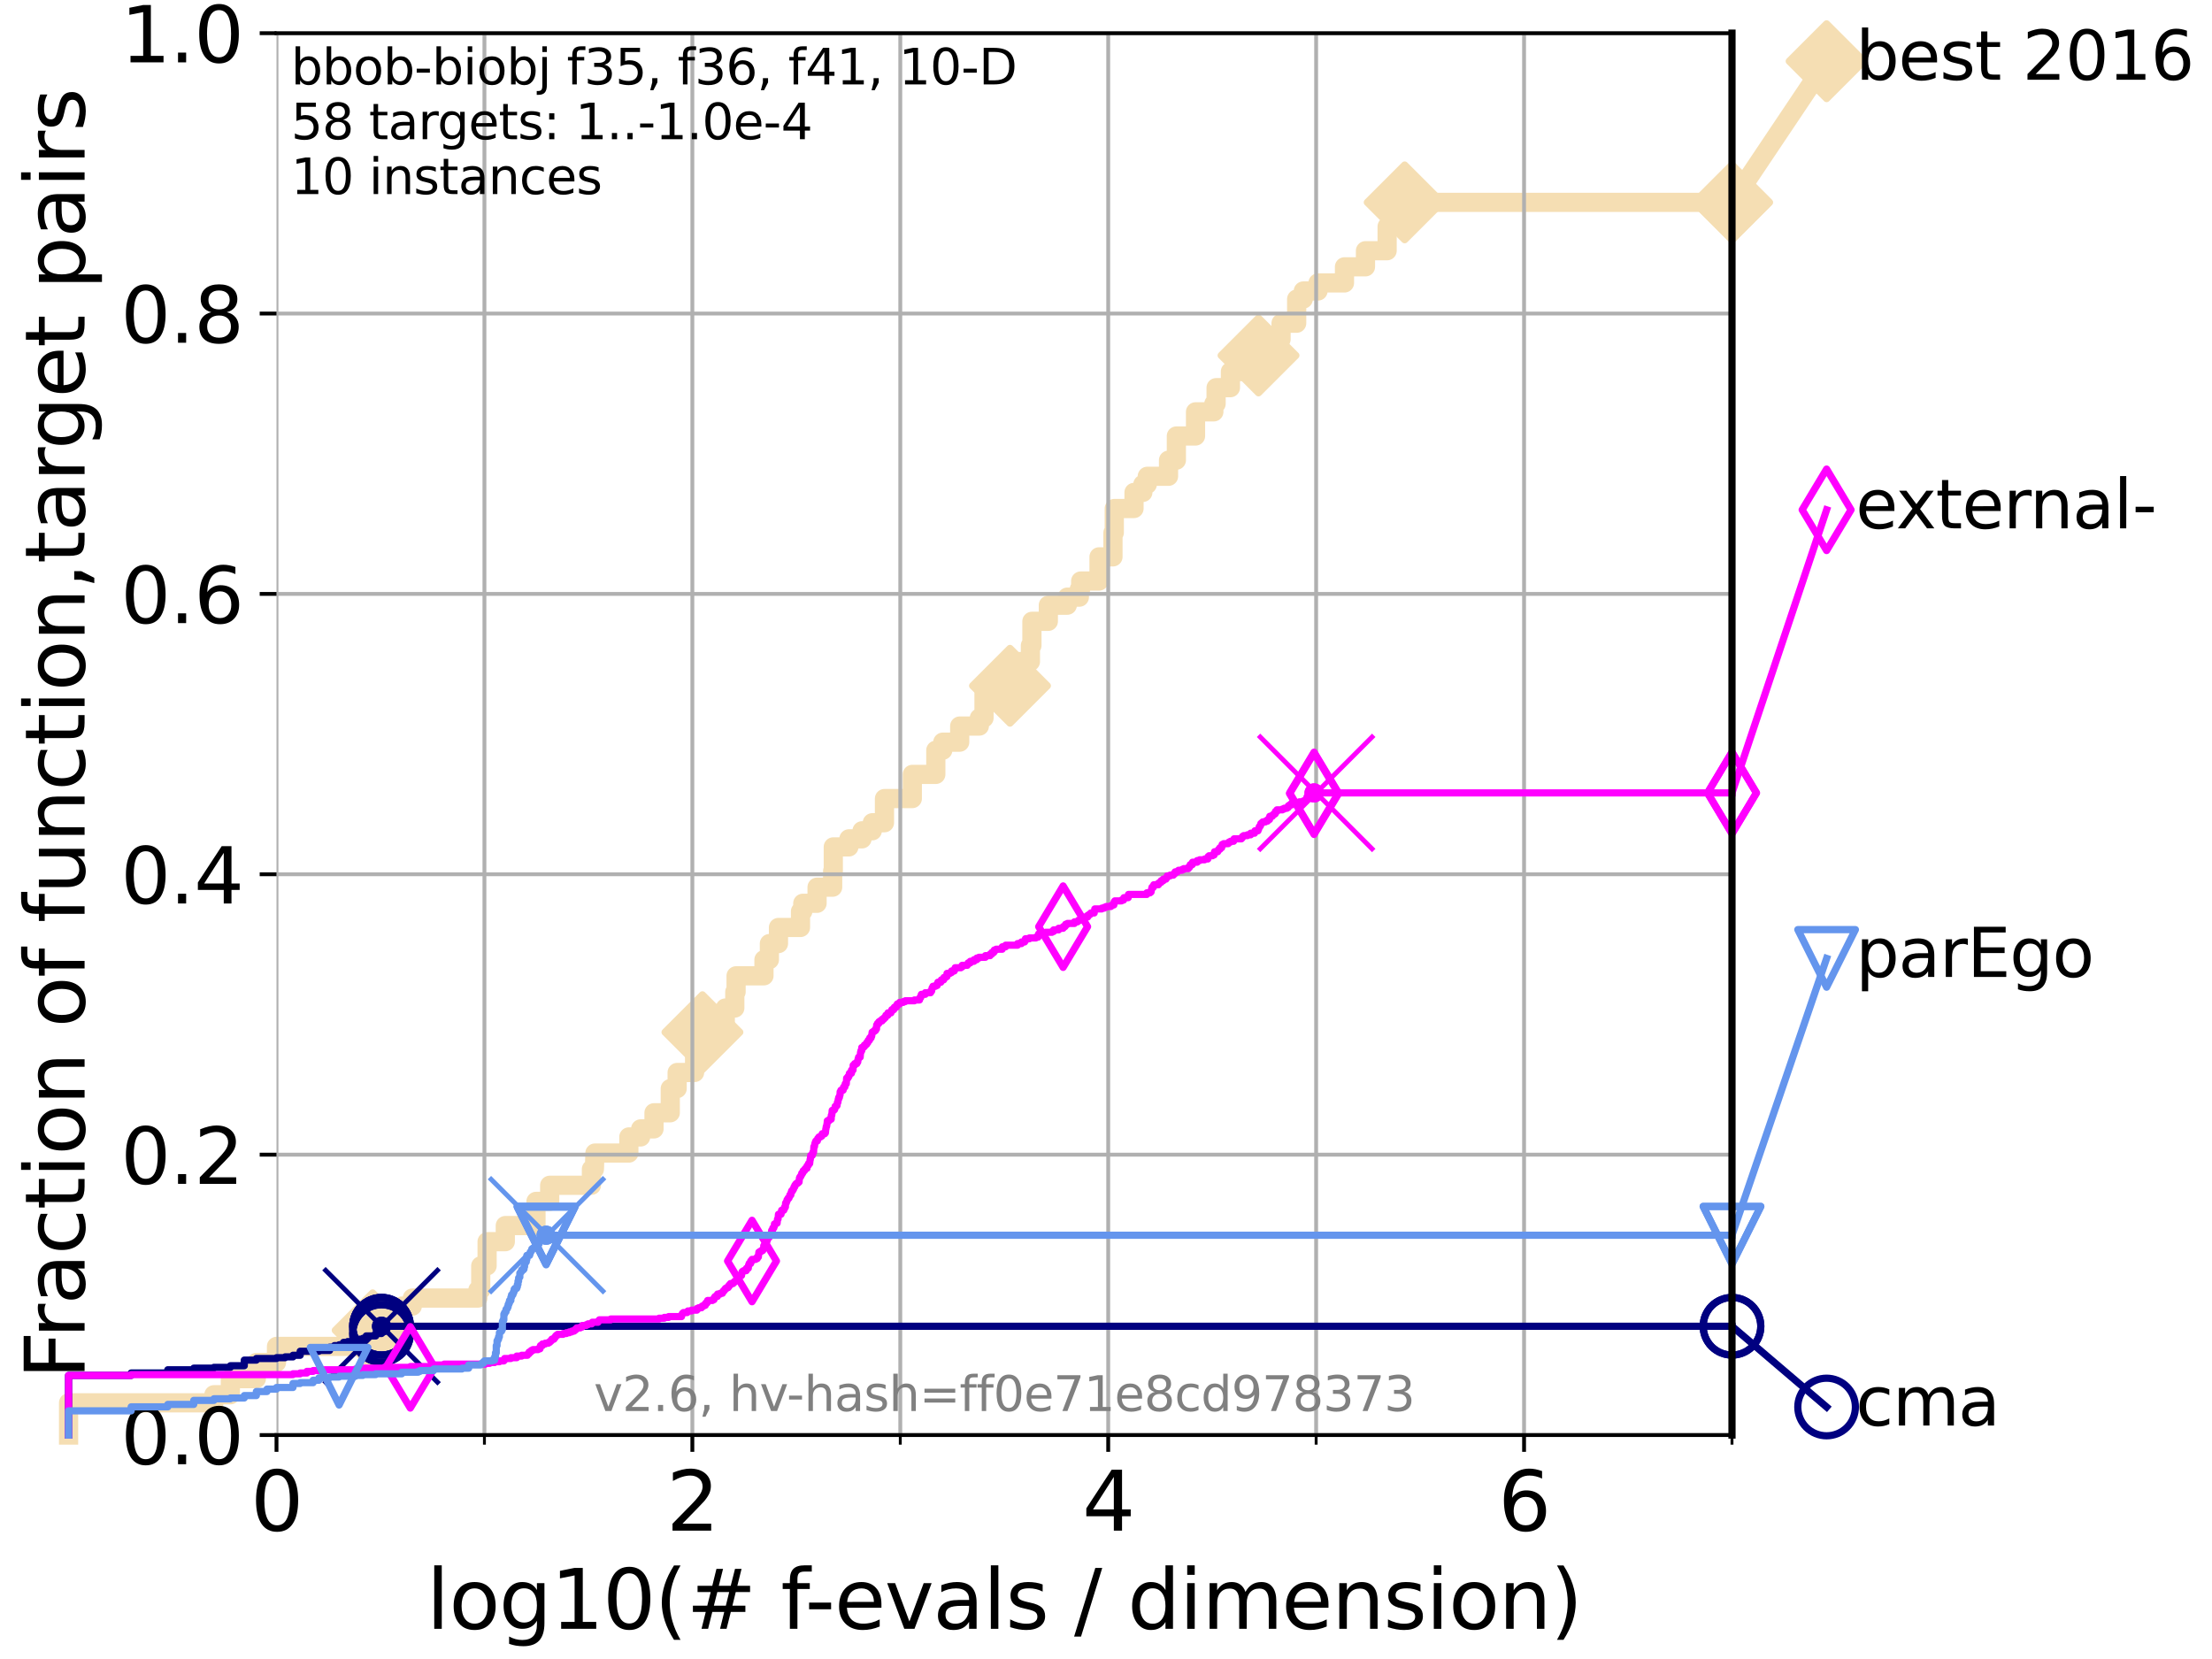 <?xml version="1.0" encoding="utf-8" standalone="no"?>
<!DOCTYPE svg PUBLIC "-//W3C//DTD SVG 1.1//EN"
  "http://www.w3.org/Graphics/SVG/1.1/DTD/svg11.dtd">
<svg xmlns:xlink="http://www.w3.org/1999/xlink" width="460.8pt" height="345.6pt" viewBox="0 0 460.8 345.6" xmlns="http://www.w3.org/2000/svg" version="1.1">
 <defs>
  <style type="text/css">*{stroke-linejoin: round; stroke-linecap: butt}</style>
 </defs>
 <g id="figure_1">
  <g id="patch_1">
   <path d="M 0 345.6 
L 460.8 345.6 
L 460.8 0 
L 0 0 
z
" style="fill: #ffffff"/>
  </g>
  <g id="axes_1">
   <g id="patch_2">
    <path d="M 57.6 298.944 
L 360.806 298.944 
L 360.806 6.912 
L 57.6 6.912 
z
" style="fill: #ffffff"/>
   </g>
   <g id="line2d_1">
    <path d="M 14.285 298.944 
L 14.285 292.231 
L 44.561 292.231 
L 44.561 290.552 
L 47.991 290.552 
L 47.991 287.196 
L 53.402 287.196 
L 53.402 283.839 
L 57.6 283.839 
L 57.6 280.482 
L 77.629 280.482 
L 77.629 277.126 
L 82.713 277.126 
L 82.713 275.447 
L 83.678 275.447 
L 83.678 272.09 
L 85.894 272.09 
L 85.894 270.412 
L 99.55 270.412 
L 99.55 268.734 
L 100.147 268.734 
L 100.147 263.699 
L 101.471 263.699 
L 101.471 258.664 
L 105.263 258.664 
L 105.263 255.307 
L 111.656 255.307 
L 111.656 250.272 
L 114.51 250.272 
L 114.51 246.915 
L 123.203 246.915 
L 123.203 243.559 
L 123.825 243.559 
L 123.936 240.202 
L 131.002 240.202 
L 131.002 236.845 
L 133.457 236.845 
L 133.457 235.167 
L 136.242 235.167 
L 136.242 231.81 
L 139.629 231.81 
L 139.629 226.775 
L 141.062 226.775 
L 141.062 223.418 
L 144.695 223.418 
L 144.695 218.383 
L 146.329 218.383 
L 146.329 215.027 
L 151.09 215.027 
L 151.09 209.992 
L 153.072 209.992 
L 153.072 206.635 
L 153.34 206.635 
L 153.34 203.278 
L 159.148 203.278 
L 159.148 199.922 
L 160.279 199.922 
L 160.279 196.565 
L 162.169 196.565 
L 162.169 193.208 
L 166.758 193.208 
L 166.758 189.852 
L 167.235 189.852 
L 167.235 188.173 
L 170.21 188.173 
L 170.21 184.817 
L 173.458 184.817 
L 173.458 181.46 
L 173.589 181.46 
L 173.589 176.425 
L 176.842 176.425 
L 176.842 174.746 
L 179.577 174.746 
L 179.577 173.068 
L 181.718 173.068 
L 181.718 171.39 
L 184.252 171.39 
L 184.252 166.355 
L 190.052 166.355 
L 190.052 161.32 
L 194.948 161.32 
L 194.948 156.285 
L 196.4 156.285 
L 196.4 154.606 
L 199.924 154.606 
L 199.924 151.25 
L 204.017 151.25 
L 204.017 149.571 
L 204.988 149.571 
L 204.988 144.536 
L 208.064 144.536 
L 208.064 142.858 
L 210.399 142.858 
L 210.399 137.823 
L 214.656 137.823 
L 214.656 134.466 
L 214.968 134.466 
L 214.968 129.431 
L 218.388 129.431 
L 218.388 126.074 
L 222.339 126.074 
L 222.339 124.396 
L 224.852 124.396 
L 224.852 122.718 
L 225.126 122.718 
L 225.126 121.039 
L 228.948 121.039 
L 228.948 116.004 
L 231.852 116.004 
L 231.852 110.969 
L 232.124 110.969 
L 232.124 105.934 
L 236.235 105.934 
L 236.235 102.578 
L 238.077 102.578 
L 238.077 100.899 
L 238.999 100.899 
L 238.999 99.221 
L 243.426 99.221 
L 243.426 95.864 
L 245.059 95.864 
L 245.059 90.829 
L 249.05 90.829 
L 249.05 85.794 
L 252.864 85.794 
L 252.864 84.116 
L 253.336 84.116 
L 253.336 80.759 
L 256.32 80.759 
L 256.32 77.402 
L 262.17 77.402 
L 262.17 74.046 
L 262.901 74.046 
L 262.901 70.689 
L 266.866 70.689 
L 266.866 67.332 
L 270.12 67.332 
L 270.12 62.297 
L 271.502 62.297 
L 271.502 60.619 
L 274.565 60.619 
L 274.565 58.941 
L 280.08 58.941 
L 280.08 55.584 
L 284.453 55.584 
L 284.453 52.227 
L 288.965 52.227 
L 288.965 47.192 
L 292.618 47.192 
L 292.618 42.157 
L 360.806 42.157 
L 360.806 42.157 
" style="fill: none; stroke: #f5deb3; stroke-width: 4; stroke-linecap: square"/>
   </g>
   <g id="line2d_2">
    <defs>
     <path id="mff2e3f6c35" d="M 0 7.778 
L 7.778 0 
L 0 -7.778 
L -7.778 0 
z
" style="stroke: #f5deb3; stroke-width: 1.5; stroke-linejoin: miter"/>
    </defs>
    <g>
     <use xlink:href="#mff2e3f6c35" x="77.629" y="277.126" style="fill: #f5deb3; stroke: #f5deb3; stroke-width: 1.5; stroke-linejoin: miter"/>
     <use xlink:href="#mff2e3f6c35" x="146.329" y="215.027" style="fill: #f5deb3; stroke: #f5deb3; stroke-width: 1.5; stroke-linejoin: miter"/>
     <use xlink:href="#mff2e3f6c35" x="210.399" y="142.858" style="fill: #f5deb3; stroke: #f5deb3; stroke-width: 1.5; stroke-linejoin: miter"/>
     <use xlink:href="#mff2e3f6c35" x="262.17" y="74.046" style="fill: #f5deb3; stroke: #f5deb3; stroke-width: 1.5; stroke-linejoin: miter"/>
     <use xlink:href="#mff2e3f6c35" x="292.618" y="42.157" style="fill: #f5deb3; stroke: #f5deb3; stroke-width: 1.5; stroke-linejoin: miter"/>
     <use xlink:href="#mff2e3f6c35" x="360.806" y="42.157" style="fill: #f5deb3; stroke: #f5deb3; stroke-width: 1.5; stroke-linejoin: miter"/>
    </g>
   </g>
   <g id="line2d_3">
    <path style="fill: none; stroke: #f5deb3; stroke-width: 4; stroke-linecap: square"/>
    <g/>
   </g>
   <g id="line2d_4">
    <path d="M 360.806 42.157 
L 380.515 12.753 
" style="fill: none; stroke: #f5deb3; stroke-width: 4; stroke-linecap: square"/>
    <g>
     <use xlink:href="#mff2e3f6c35" x="360.806" y="42.157" style="fill: #f5deb3; stroke: #f5deb3; stroke-width: 1.5; stroke-linejoin: miter"/>
     <use xlink:href="#mff2e3f6c35" x="380.515" y="12.753" style="fill: #f5deb3; stroke: #f5deb3; stroke-width: 1.5; stroke-linejoin: miter"/>
    </g>
   </g>
   <g id="matplotlib.axis_1">
    <g id="xtick_1">
     <g id="line2d_5">
      <path d="M 57.6 298.944 
L 57.6 6.912 
" clip-path="url(#p766300dc19)" style="fill: none; stroke: #b0b0b0; stroke-width: 0.8; stroke-linecap: square"/>
     </g>
     <g id="line2d_6">
      <defs>
       <path id="mce1c33744c" d="M 0 0 
L 0 3.5 
" style="stroke: #000000; stroke-width: 0.8"/>
      </defs>
      <g>
       <use xlink:href="#mce1c33744c" x="57.6" y="298.944" style="stroke: #000000; stroke-width: 0.8"/>
      </g>
     </g>
     <g id="text_1">
      <!-- 0 -->
      <g transform="translate(52.192 318.861)scale(0.17 -0.17)">
       <defs>
        <path id="DejaVuSans-30" d="M 2034 4250 
Q 1547 4250 1301 3770 
Q 1056 3291 1056 2328 
Q 1056 1369 1301 889 
Q 1547 409 2034 409 
Q 2525 409 2770 889 
Q 3016 1369 3016 2328 
Q 3016 3291 2770 3770 
Q 2525 4250 2034 4250 
z
M 2034 4750 
Q 2819 4750 3233 4129 
Q 3647 3509 3647 2328 
Q 3647 1150 3233 529 
Q 2819 -91 2034 -91 
Q 1250 -91 836 529 
Q 422 1150 422 2328 
Q 422 3509 836 4129 
Q 1250 4750 2034 4750 
z
" transform="scale(0.016)"/>
       </defs>
       <use xlink:href="#DejaVuSans-30"/>
      </g>
     </g>
    </g>
    <g id="xtick_2">
     <g id="line2d_7">
      <path d="M 144.23 298.944 
L 144.23 6.912 
" clip-path="url(#p766300dc19)" style="fill: none; stroke: #b0b0b0; stroke-width: 0.8; stroke-linecap: square"/>
     </g>
     <g id="line2d_8">
      <g>
       <use xlink:href="#mce1c33744c" x="144.23" y="298.944" style="stroke: #000000; stroke-width: 0.8"/>
      </g>
     </g>
     <g id="text_2">
      <!-- 2 -->
      <g transform="translate(138.822 318.861)scale(0.17 -0.17)">
       <defs>
        <path id="DejaVuSans-32" d="M 1228 531 
L 3431 531 
L 3431 0 
L 469 0 
L 469 531 
Q 828 903 1448 1529 
Q 2069 2156 2228 2338 
Q 2531 2678 2651 2914 
Q 2772 3150 2772 3378 
Q 2772 3750 2511 3984 
Q 2250 4219 1831 4219 
Q 1534 4219 1204 4116 
Q 875 4013 500 3803 
L 500 4441 
Q 881 4594 1212 4672 
Q 1544 4750 1819 4750 
Q 2544 4750 2975 4387 
Q 3406 4025 3406 3419 
Q 3406 3131 3298 2873 
Q 3191 2616 2906 2266 
Q 2828 2175 2409 1742 
Q 1991 1309 1228 531 
z
" transform="scale(0.016)"/>
       </defs>
       <use xlink:href="#DejaVuSans-32"/>
      </g>
     </g>
    </g>
    <g id="xtick_3">
     <g id="line2d_9">
      <path d="M 230.861 298.944 
L 230.861 6.912 
" clip-path="url(#p766300dc19)" style="fill: none; stroke: #b0b0b0; stroke-width: 0.8; stroke-linecap: square"/>
     </g>
     <g id="line2d_10">
      <g>
       <use xlink:href="#mce1c33744c" x="230.861" y="298.944" style="stroke: #000000; stroke-width: 0.8"/>
      </g>
     </g>
     <g id="text_3">
      <!-- 4 -->
      <g transform="translate(225.453 318.861)scale(0.17 -0.17)">
       <defs>
        <path id="DejaVuSans-34" d="M 2419 4116 
L 825 1625 
L 2419 1625 
L 2419 4116 
z
M 2253 4666 
L 3047 4666 
L 3047 1625 
L 3713 1625 
L 3713 1100 
L 3047 1100 
L 3047 0 
L 2419 0 
L 2419 1100 
L 313 1100 
L 313 1709 
L 2253 4666 
z
" transform="scale(0.016)"/>
       </defs>
       <use xlink:href="#DejaVuSans-34"/>
      </g>
     </g>
    </g>
    <g id="xtick_4">
     <g id="line2d_11">
      <path d="M 317.491 298.944 
L 317.491 6.912 
" clip-path="url(#p766300dc19)" style="fill: none; stroke: #b0b0b0; stroke-width: 0.8; stroke-linecap: square"/>
     </g>
     <g id="line2d_12">
      <g>
       <use xlink:href="#mce1c33744c" x="317.491" y="298.944" style="stroke: #000000; stroke-width: 0.8"/>
      </g>
     </g>
     <g id="text_4">
      <!-- 6 -->
      <g transform="translate(312.083 318.861)scale(0.17 -0.17)">
       <defs>
        <path id="DejaVuSans-36" d="M 2113 2584 
Q 1688 2584 1439 2293 
Q 1191 2003 1191 1497 
Q 1191 994 1439 701 
Q 1688 409 2113 409 
Q 2538 409 2786 701 
Q 3034 994 3034 1497 
Q 3034 2003 2786 2293 
Q 2538 2584 2113 2584 
z
M 3366 4563 
L 3366 3988 
Q 3128 4100 2886 4159 
Q 2644 4219 2406 4219 
Q 1781 4219 1451 3797 
Q 1122 3375 1075 2522 
Q 1259 2794 1537 2939 
Q 1816 3084 2150 3084 
Q 2853 3084 3261 2657 
Q 3669 2231 3669 1497 
Q 3669 778 3244 343 
Q 2819 -91 2113 -91 
Q 1303 -91 875 529 
Q 447 1150 447 2328 
Q 447 3434 972 4092 
Q 1497 4750 2381 4750 
Q 2619 4750 2861 4703 
Q 3103 4656 3366 4563 
z
" transform="scale(0.016)"/>
       </defs>
       <use xlink:href="#DejaVuSans-36"/>
      </g>
     </g>
    </g>
    <g id="xtick_5">
     <g id="line2d_13">
      <path d="M 100.915 298.944 
L 100.915 6.912 
" clip-path="url(#p766300dc19)" style="fill: none; stroke: #b0b0b0; stroke-width: 0.8; stroke-linecap: square"/>
     </g>
     <g id="line2d_14">
      <defs>
       <path id="mc4a72a03ab" d="M 0 0 
L 0 2 
" style="stroke: #000000; stroke-width: 0.6"/>
      </defs>
      <g>
       <use xlink:href="#mc4a72a03ab" x="100.915" y="298.944" style="stroke: #000000; stroke-width: 0.6"/>
      </g>
     </g>
    </g>
    <g id="xtick_6">
     <g id="line2d_15">
      <path d="M 187.546 298.944 
L 187.546 6.912 
" clip-path="url(#p766300dc19)" style="fill: none; stroke: #b0b0b0; stroke-width: 0.8; stroke-linecap: square"/>
     </g>
     <g id="line2d_16">
      <g>
       <use xlink:href="#mc4a72a03ab" x="187.546" y="298.944" style="stroke: #000000; stroke-width: 0.6"/>
      </g>
     </g>
    </g>
    <g id="xtick_7">
     <g id="line2d_17">
      <path d="M 274.176 298.944 
L 274.176 6.912 
" clip-path="url(#p766300dc19)" style="fill: none; stroke: #b0b0b0; stroke-width: 0.8; stroke-linecap: square"/>
     </g>
     <g id="line2d_18">
      <g>
       <use xlink:href="#mc4a72a03ab" x="274.176" y="298.944" style="stroke: #000000; stroke-width: 0.6"/>
      </g>
     </g>
    </g>
    <g id="xtick_8">
     <g id="line2d_19">
      <path d="M 360.806 298.944 
L 360.806 6.912 
" clip-path="url(#p766300dc19)" style="fill: none; stroke: #b0b0b0; stroke-width: 0.8; stroke-linecap: square"/>
     </g>
     <g id="line2d_20">
      <g>
       <use xlink:href="#mc4a72a03ab" x="360.806" y="298.944" style="stroke: #000000; stroke-width: 0.6"/>
      </g>
     </g>
    </g>
    <g id="text_5">
     <!-- log10(# f-evals / dimension) -->
     <g transform="translate(88.823 339.314)scale(0.17 -0.17)">
      <defs>
       <path id="DejaVuSans-6c" d="M 603 4863 
L 1178 4863 
L 1178 0 
L 603 0 
L 603 4863 
z
" transform="scale(0.016)"/>
       <path id="DejaVuSans-6f" d="M 1959 3097 
Q 1497 3097 1228 2736 
Q 959 2375 959 1747 
Q 959 1119 1226 758 
Q 1494 397 1959 397 
Q 2419 397 2687 759 
Q 2956 1122 2956 1747 
Q 2956 2369 2687 2733 
Q 2419 3097 1959 3097 
z
M 1959 3584 
Q 2709 3584 3137 3096 
Q 3566 2609 3566 1747 
Q 3566 888 3137 398 
Q 2709 -91 1959 -91 
Q 1206 -91 779 398 
Q 353 888 353 1747 
Q 353 2609 779 3096 
Q 1206 3584 1959 3584 
z
" transform="scale(0.016)"/>
       <path id="DejaVuSans-67" d="M 2906 1791 
Q 2906 2416 2648 2759 
Q 2391 3103 1925 3103 
Q 1463 3103 1205 2759 
Q 947 2416 947 1791 
Q 947 1169 1205 825 
Q 1463 481 1925 481 
Q 2391 481 2648 825 
Q 2906 1169 2906 1791 
z
M 3481 434 
Q 3481 -459 3084 -895 
Q 2688 -1331 1869 -1331 
Q 1566 -1331 1297 -1286 
Q 1028 -1241 775 -1147 
L 775 -588 
Q 1028 -725 1275 -790 
Q 1522 -856 1778 -856 
Q 2344 -856 2625 -561 
Q 2906 -266 2906 331 
L 2906 616 
Q 2728 306 2450 153 
Q 2172 0 1784 0 
Q 1141 0 747 490 
Q 353 981 353 1791 
Q 353 2603 747 3093 
Q 1141 3584 1784 3584 
Q 2172 3584 2450 3431 
Q 2728 3278 2906 2969 
L 2906 3500 
L 3481 3500 
L 3481 434 
z
" transform="scale(0.016)"/>
       <path id="DejaVuSans-31" d="M 794 531 
L 1825 531 
L 1825 4091 
L 703 3866 
L 703 4441 
L 1819 4666 
L 2450 4666 
L 2450 531 
L 3481 531 
L 3481 0 
L 794 0 
L 794 531 
z
" transform="scale(0.016)"/>
       <path id="DejaVuSans-28" d="M 1984 4856 
Q 1566 4138 1362 3434 
Q 1159 2731 1159 2009 
Q 1159 1288 1364 580 
Q 1569 -128 1984 -844 
L 1484 -844 
Q 1016 -109 783 600 
Q 550 1309 550 2009 
Q 550 2706 781 3412 
Q 1013 4119 1484 4856 
L 1984 4856 
z
" transform="scale(0.016)"/>
       <path id="DejaVuSans-23" d="M 3272 2816 
L 2363 2816 
L 2100 1772 
L 3016 1772 
L 3272 2816 
z
M 2803 4594 
L 2478 3297 
L 3391 3297 
L 3719 4594 
L 4219 4594 
L 3897 3297 
L 4872 3297 
L 4872 2816 
L 3775 2816 
L 3519 1772 
L 4513 1772 
L 4513 1294 
L 3397 1294 
L 3072 0 
L 2572 0 
L 2894 1294 
L 1978 1294 
L 1656 0 
L 1153 0 
L 1478 1294 
L 494 1294 
L 494 1772 
L 1594 1772 
L 1856 2816 
L 850 2816 
L 850 3297 
L 1978 3297 
L 2297 4594 
L 2803 4594 
z
" transform="scale(0.016)"/>
       <path id="DejaVuSans-20" transform="scale(0.016)"/>
       <path id="DejaVuSans-66" d="M 2375 4863 
L 2375 4384 
L 1825 4384 
Q 1516 4384 1395 4259 
Q 1275 4134 1275 3809 
L 1275 3500 
L 2222 3500 
L 2222 3053 
L 1275 3053 
L 1275 0 
L 697 0 
L 697 3053 
L 147 3053 
L 147 3500 
L 697 3500 
L 697 3744 
Q 697 4328 969 4595 
Q 1241 4863 1831 4863 
L 2375 4863 
z
" transform="scale(0.016)"/>
       <path id="DejaVuSans-2d" d="M 313 2009 
L 1997 2009 
L 1997 1497 
L 313 1497 
L 313 2009 
z
" transform="scale(0.016)"/>
       <path id="DejaVuSans-65" d="M 3597 1894 
L 3597 1613 
L 953 1613 
Q 991 1019 1311 708 
Q 1631 397 2203 397 
Q 2534 397 2845 478 
Q 3156 559 3463 722 
L 3463 178 
Q 3153 47 2828 -22 
Q 2503 -91 2169 -91 
Q 1331 -91 842 396 
Q 353 884 353 1716 
Q 353 2575 817 3079 
Q 1281 3584 2069 3584 
Q 2775 3584 3186 3129 
Q 3597 2675 3597 1894 
z
M 3022 2063 
Q 3016 2534 2758 2815 
Q 2500 3097 2075 3097 
Q 1594 3097 1305 2825 
Q 1016 2553 972 2059 
L 3022 2063 
z
" transform="scale(0.016)"/>
       <path id="DejaVuSans-76" d="M 191 3500 
L 800 3500 
L 1894 563 
L 2988 3500 
L 3597 3500 
L 2284 0 
L 1503 0 
L 191 3500 
z
" transform="scale(0.016)"/>
       <path id="DejaVuSans-61" d="M 2194 1759 
Q 1497 1759 1228 1600 
Q 959 1441 959 1056 
Q 959 750 1161 570 
Q 1363 391 1709 391 
Q 2188 391 2477 730 
Q 2766 1069 2766 1631 
L 2766 1759 
L 2194 1759 
z
M 3341 1997 
L 3341 0 
L 2766 0 
L 2766 531 
Q 2569 213 2275 61 
Q 1981 -91 1556 -91 
Q 1019 -91 701 211 
Q 384 513 384 1019 
Q 384 1609 779 1909 
Q 1175 2209 1959 2209 
L 2766 2209 
L 2766 2266 
Q 2766 2663 2505 2880 
Q 2244 3097 1772 3097 
Q 1472 3097 1187 3025 
Q 903 2953 641 2809 
L 641 3341 
Q 956 3463 1253 3523 
Q 1550 3584 1831 3584 
Q 2591 3584 2966 3190 
Q 3341 2797 3341 1997 
z
" transform="scale(0.016)"/>
       <path id="DejaVuSans-73" d="M 2834 3397 
L 2834 2853 
Q 2591 2978 2328 3040 
Q 2066 3103 1784 3103 
Q 1356 3103 1142 2972 
Q 928 2841 928 2578 
Q 928 2378 1081 2264 
Q 1234 2150 1697 2047 
L 1894 2003 
Q 2506 1872 2764 1633 
Q 3022 1394 3022 966 
Q 3022 478 2636 193 
Q 2250 -91 1575 -91 
Q 1294 -91 989 -36 
Q 684 19 347 128 
L 347 722 
Q 666 556 975 473 
Q 1284 391 1588 391 
Q 1994 391 2212 530 
Q 2431 669 2431 922 
Q 2431 1156 2273 1281 
Q 2116 1406 1581 1522 
L 1381 1569 
Q 847 1681 609 1914 
Q 372 2147 372 2553 
Q 372 3047 722 3315 
Q 1072 3584 1716 3584 
Q 2034 3584 2315 3537 
Q 2597 3491 2834 3397 
z
" transform="scale(0.016)"/>
       <path id="DejaVuSans-2f" d="M 1625 4666 
L 2156 4666 
L 531 -594 
L 0 -594 
L 1625 4666 
z
" transform="scale(0.016)"/>
       <path id="DejaVuSans-64" d="M 2906 2969 
L 2906 4863 
L 3481 4863 
L 3481 0 
L 2906 0 
L 2906 525 
Q 2725 213 2448 61 
Q 2172 -91 1784 -91 
Q 1150 -91 751 415 
Q 353 922 353 1747 
Q 353 2572 751 3078 
Q 1150 3584 1784 3584 
Q 2172 3584 2448 3432 
Q 2725 3281 2906 2969 
z
M 947 1747 
Q 947 1113 1208 752 
Q 1469 391 1925 391 
Q 2381 391 2643 752 
Q 2906 1113 2906 1747 
Q 2906 2381 2643 2742 
Q 2381 3103 1925 3103 
Q 1469 3103 1208 2742 
Q 947 2381 947 1747 
z
" transform="scale(0.016)"/>
       <path id="DejaVuSans-69" d="M 603 3500 
L 1178 3500 
L 1178 0 
L 603 0 
L 603 3500 
z
M 603 4863 
L 1178 4863 
L 1178 4134 
L 603 4134 
L 603 4863 
z
" transform="scale(0.016)"/>
       <path id="DejaVuSans-6d" d="M 3328 2828 
Q 3544 3216 3844 3400 
Q 4144 3584 4550 3584 
Q 5097 3584 5394 3201 
Q 5691 2819 5691 2113 
L 5691 0 
L 5113 0 
L 5113 2094 
Q 5113 2597 4934 2840 
Q 4756 3084 4391 3084 
Q 3944 3084 3684 2787 
Q 3425 2491 3425 1978 
L 3425 0 
L 2847 0 
L 2847 2094 
Q 2847 2600 2669 2842 
Q 2491 3084 2119 3084 
Q 1678 3084 1418 2786 
Q 1159 2488 1159 1978 
L 1159 0 
L 581 0 
L 581 3500 
L 1159 3500 
L 1159 2956 
Q 1356 3278 1631 3431 
Q 1906 3584 2284 3584 
Q 2666 3584 2933 3390 
Q 3200 3197 3328 2828 
z
" transform="scale(0.016)"/>
       <path id="DejaVuSans-6e" d="M 3513 2113 
L 3513 0 
L 2938 0 
L 2938 2094 
Q 2938 2591 2744 2837 
Q 2550 3084 2163 3084 
Q 1697 3084 1428 2787 
Q 1159 2491 1159 1978 
L 1159 0 
L 581 0 
L 581 3500 
L 1159 3500 
L 1159 2956 
Q 1366 3272 1645 3428 
Q 1925 3584 2291 3584 
Q 2894 3584 3203 3211 
Q 3513 2838 3513 2113 
z
" transform="scale(0.016)"/>
       <path id="DejaVuSans-29" d="M 513 4856 
L 1013 4856 
Q 1481 4119 1714 3412 
Q 1947 2706 1947 2009 
Q 1947 1309 1714 600 
Q 1481 -109 1013 -844 
L 513 -844 
Q 928 -128 1133 580 
Q 1338 1288 1338 2009 
Q 1338 2731 1133 3434 
Q 928 4138 513 4856 
z
" transform="scale(0.016)"/>
      </defs>
      <use xlink:href="#DejaVuSans-6c"/>
      <use xlink:href="#DejaVuSans-6f" x="27.783"/>
      <use xlink:href="#DejaVuSans-67" x="88.965"/>
      <use xlink:href="#DejaVuSans-31" x="152.441"/>
      <use xlink:href="#DejaVuSans-30" x="216.064"/>
      <use xlink:href="#DejaVuSans-28" x="279.688"/>
      <use xlink:href="#DejaVuSans-23" x="318.701"/>
      <use xlink:href="#DejaVuSans-20" x="402.49"/>
      <use xlink:href="#DejaVuSans-66" x="434.277"/>
      <use xlink:href="#DejaVuSans-2d" x="463.982"/>
      <use xlink:href="#DejaVuSans-65" x="500.066"/>
      <use xlink:href="#DejaVuSans-76" x="561.59"/>
      <use xlink:href="#DejaVuSans-61" x="620.77"/>
      <use xlink:href="#DejaVuSans-6c" x="682.049"/>
      <use xlink:href="#DejaVuSans-73" x="709.832"/>
      <use xlink:href="#DejaVuSans-20" x="761.932"/>
      <use xlink:href="#DejaVuSans-2f" x="793.719"/>
      <use xlink:href="#DejaVuSans-20" x="827.41"/>
      <use xlink:href="#DejaVuSans-64" x="859.197"/>
      <use xlink:href="#DejaVuSans-69" x="922.674"/>
      <use xlink:href="#DejaVuSans-6d" x="950.457"/>
      <use xlink:href="#DejaVuSans-65" x="1047.869"/>
      <use xlink:href="#DejaVuSans-6e" x="1109.393"/>
      <use xlink:href="#DejaVuSans-73" x="1172.771"/>
      <use xlink:href="#DejaVuSans-69" x="1224.871"/>
      <use xlink:href="#DejaVuSans-6f" x="1252.654"/>
      <use xlink:href="#DejaVuSans-6e" x="1313.836"/>
      <use xlink:href="#DejaVuSans-29" x="1377.215"/>
     </g>
    </g>
   </g>
   <g id="matplotlib.axis_2">
    <g id="ytick_1">
     <g id="line2d_21">
      <path d="M 57.6 298.944 
L 360.806 298.944 
" clip-path="url(#p766300dc19)" style="fill: none; stroke: #b0b0b0; stroke-width: 0.8; stroke-linecap: square"/>
     </g>
     <g id="line2d_22">
      <defs>
       <path id="md9f570cd85" d="M 0 0 
L -3.5 0 
" style="stroke: #000000; stroke-width: 0.8"/>
      </defs>
      <g>
       <use xlink:href="#md9f570cd85" x="57.6" y="298.944" style="stroke: #000000; stroke-width: 0.8"/>
      </g>
     </g>
     <g id="text_6">
      <!-- 0.0 -->
      <g transform="translate(25.155 305.023)scale(0.16 -0.16)">
       <defs>
        <path id="DejaVuSans-2e" d="M 684 794 
L 1344 794 
L 1344 0 
L 684 0 
L 684 794 
z
" transform="scale(0.016)"/>
       </defs>
       <use xlink:href="#DejaVuSans-30"/>
       <use xlink:href="#DejaVuSans-2e" x="63.623"/>
       <use xlink:href="#DejaVuSans-30" x="95.41"/>
      </g>
     </g>
    </g>
    <g id="ytick_2">
     <g id="line2d_23">
      <path d="M 57.6 240.538 
L 360.806 240.538 
" clip-path="url(#p766300dc19)" style="fill: none; stroke: #b0b0b0; stroke-width: 0.8; stroke-linecap: square"/>
     </g>
     <g id="line2d_24">
      <g>
       <use xlink:href="#md9f570cd85" x="57.6" y="240.538" style="stroke: #000000; stroke-width: 0.8"/>
      </g>
     </g>
     <g id="text_7">
      <!-- 0.2 -->
      <g transform="translate(25.155 246.616)scale(0.16 -0.16)">
       <use xlink:href="#DejaVuSans-30"/>
       <use xlink:href="#DejaVuSans-2e" x="63.623"/>
       <use xlink:href="#DejaVuSans-32" x="95.41"/>
      </g>
     </g>
    </g>
    <g id="ytick_3">
     <g id="line2d_25">
      <path d="M 57.6 182.131 
L 360.806 182.131 
" clip-path="url(#p766300dc19)" style="fill: none; stroke: #b0b0b0; stroke-width: 0.8; stroke-linecap: square"/>
     </g>
     <g id="line2d_26">
      <g>
       <use xlink:href="#md9f570cd85" x="57.6" y="182.131" style="stroke: #000000; stroke-width: 0.8"/>
      </g>
     </g>
     <g id="text_8">
      <!-- 0.4 -->
      <g transform="translate(25.155 188.21)scale(0.16 -0.16)">
       <use xlink:href="#DejaVuSans-30"/>
       <use xlink:href="#DejaVuSans-2e" x="63.623"/>
       <use xlink:href="#DejaVuSans-34" x="95.41"/>
      </g>
     </g>
    </g>
    <g id="ytick_4">
     <g id="line2d_27">
      <path d="M 57.6 123.725 
L 360.806 123.725 
" clip-path="url(#p766300dc19)" style="fill: none; stroke: #b0b0b0; stroke-width: 0.8; stroke-linecap: square"/>
     </g>
     <g id="line2d_28">
      <g>
       <use xlink:href="#md9f570cd85" x="57.6" y="123.725" style="stroke: #000000; stroke-width: 0.8"/>
      </g>
     </g>
     <g id="text_9">
      <!-- 0.6 -->
      <g transform="translate(25.155 129.804)scale(0.16 -0.16)">
       <use xlink:href="#DejaVuSans-30"/>
       <use xlink:href="#DejaVuSans-2e" x="63.623"/>
       <use xlink:href="#DejaVuSans-36" x="95.41"/>
      </g>
     </g>
    </g>
    <g id="ytick_5">
     <g id="line2d_29">
      <path d="M 57.6 65.318 
L 360.806 65.318 
" clip-path="url(#p766300dc19)" style="fill: none; stroke: #b0b0b0; stroke-width: 0.8; stroke-linecap: square"/>
     </g>
     <g id="line2d_30">
      <g>
       <use xlink:href="#md9f570cd85" x="57.6" y="65.318" style="stroke: #000000; stroke-width: 0.8"/>
      </g>
     </g>
     <g id="text_10">
      <!-- 0.8 -->
      <g transform="translate(25.155 71.397)scale(0.16 -0.16)">
       <defs>
        <path id="DejaVuSans-38" d="M 2034 2216 
Q 1584 2216 1326 1975 
Q 1069 1734 1069 1313 
Q 1069 891 1326 650 
Q 1584 409 2034 409 
Q 2484 409 2743 651 
Q 3003 894 3003 1313 
Q 3003 1734 2745 1975 
Q 2488 2216 2034 2216 
z
M 1403 2484 
Q 997 2584 770 2862 
Q 544 3141 544 3541 
Q 544 4100 942 4425 
Q 1341 4750 2034 4750 
Q 2731 4750 3128 4425 
Q 3525 4100 3525 3541 
Q 3525 3141 3298 2862 
Q 3072 2584 2669 2484 
Q 3125 2378 3379 2068 
Q 3634 1759 3634 1313 
Q 3634 634 3220 271 
Q 2806 -91 2034 -91 
Q 1263 -91 848 271 
Q 434 634 434 1313 
Q 434 1759 690 2068 
Q 947 2378 1403 2484 
z
M 1172 3481 
Q 1172 3119 1398 2916 
Q 1625 2713 2034 2713 
Q 2441 2713 2670 2916 
Q 2900 3119 2900 3481 
Q 2900 3844 2670 4047 
Q 2441 4250 2034 4250 
Q 1625 4250 1398 4047 
Q 1172 3844 1172 3481 
z
" transform="scale(0.016)"/>
       </defs>
       <use xlink:href="#DejaVuSans-30"/>
       <use xlink:href="#DejaVuSans-2e" x="63.623"/>
       <use xlink:href="#DejaVuSans-38" x="95.41"/>
      </g>
     </g>
    </g>
    <g id="ytick_6">
     <g id="line2d_31">
      <path d="M 57.6 6.912 
L 360.806 6.912 
" clip-path="url(#p766300dc19)" style="fill: none; stroke: #b0b0b0; stroke-width: 0.8; stroke-linecap: square"/>
     </g>
     <g id="line2d_32">
      <g>
       <use xlink:href="#md9f570cd85" x="57.6" y="6.912" style="stroke: #000000; stroke-width: 0.8"/>
      </g>
     </g>
     <g id="text_11">
      <!-- 1.0 -->
      <g transform="translate(25.155 12.991)scale(0.16 -0.16)">
       <use xlink:href="#DejaVuSans-31"/>
       <use xlink:href="#DejaVuSans-2e" x="63.623"/>
       <use xlink:href="#DejaVuSans-30" x="95.41"/>
      </g>
     </g>
    </g>
    <g id="text_12">
     <!-- Fraction of function,target pairs -->
     <g transform="translate(17.62 287.313)rotate(-90)scale(0.17 -0.17)">
      <defs>
       <path id="DejaVuSans-46" d="M 628 4666 
L 3309 4666 
L 3309 4134 
L 1259 4134 
L 1259 2759 
L 3109 2759 
L 3109 2228 
L 1259 2228 
L 1259 0 
L 628 0 
L 628 4666 
z
" transform="scale(0.016)"/>
       <path id="DejaVuSans-72" d="M 2631 2963 
Q 2534 3019 2420 3045 
Q 2306 3072 2169 3072 
Q 1681 3072 1420 2755 
Q 1159 2438 1159 1844 
L 1159 0 
L 581 0 
L 581 3500 
L 1159 3500 
L 1159 2956 
Q 1341 3275 1631 3429 
Q 1922 3584 2338 3584 
Q 2397 3584 2469 3576 
Q 2541 3569 2628 3553 
L 2631 2963 
z
" transform="scale(0.016)"/>
       <path id="DejaVuSans-63" d="M 3122 3366 
L 3122 2828 
Q 2878 2963 2633 3030 
Q 2388 3097 2138 3097 
Q 1578 3097 1268 2742 
Q 959 2388 959 1747 
Q 959 1106 1268 751 
Q 1578 397 2138 397 
Q 2388 397 2633 464 
Q 2878 531 3122 666 
L 3122 134 
Q 2881 22 2623 -34 
Q 2366 -91 2075 -91 
Q 1284 -91 818 406 
Q 353 903 353 1747 
Q 353 2603 823 3093 
Q 1294 3584 2113 3584 
Q 2378 3584 2631 3529 
Q 2884 3475 3122 3366 
z
" transform="scale(0.016)"/>
       <path id="DejaVuSans-74" d="M 1172 4494 
L 1172 3500 
L 2356 3500 
L 2356 3053 
L 1172 3053 
L 1172 1153 
Q 1172 725 1289 603 
Q 1406 481 1766 481 
L 2356 481 
L 2356 0 
L 1766 0 
Q 1100 0 847 248 
Q 594 497 594 1153 
L 594 3053 
L 172 3053 
L 172 3500 
L 594 3500 
L 594 4494 
L 1172 4494 
z
" transform="scale(0.016)"/>
       <path id="DejaVuSans-75" d="M 544 1381 
L 544 3500 
L 1119 3500 
L 1119 1403 
Q 1119 906 1312 657 
Q 1506 409 1894 409 
Q 2359 409 2629 706 
Q 2900 1003 2900 1516 
L 2900 3500 
L 3475 3500 
L 3475 0 
L 2900 0 
L 2900 538 
Q 2691 219 2414 64 
Q 2138 -91 1772 -91 
Q 1169 -91 856 284 
Q 544 659 544 1381 
z
M 1991 3584 
L 1991 3584 
z
" transform="scale(0.016)"/>
       <path id="DejaVuSans-2c" d="M 750 794 
L 1409 794 
L 1409 256 
L 897 -744 
L 494 -744 
L 750 256 
L 750 794 
z
" transform="scale(0.016)"/>
       <path id="DejaVuSans-70" d="M 1159 525 
L 1159 -1331 
L 581 -1331 
L 581 3500 
L 1159 3500 
L 1159 2969 
Q 1341 3281 1617 3432 
Q 1894 3584 2278 3584 
Q 2916 3584 3314 3078 
Q 3713 2572 3713 1747 
Q 3713 922 3314 415 
Q 2916 -91 2278 -91 
Q 1894 -91 1617 61 
Q 1341 213 1159 525 
z
M 3116 1747 
Q 3116 2381 2855 2742 
Q 2594 3103 2138 3103 
Q 1681 3103 1420 2742 
Q 1159 2381 1159 1747 
Q 1159 1113 1420 752 
Q 1681 391 2138 391 
Q 2594 391 2855 752 
Q 3116 1113 3116 1747 
z
" transform="scale(0.016)"/>
      </defs>
      <use xlink:href="#DejaVuSans-46"/>
      <use xlink:href="#DejaVuSans-72" x="50.27"/>
      <use xlink:href="#DejaVuSans-61" x="91.383"/>
      <use xlink:href="#DejaVuSans-63" x="152.662"/>
      <use xlink:href="#DejaVuSans-74" x="207.643"/>
      <use xlink:href="#DejaVuSans-69" x="246.852"/>
      <use xlink:href="#DejaVuSans-6f" x="274.635"/>
      <use xlink:href="#DejaVuSans-6e" x="335.816"/>
      <use xlink:href="#DejaVuSans-20" x="399.195"/>
      <use xlink:href="#DejaVuSans-6f" x="430.982"/>
      <use xlink:href="#DejaVuSans-66" x="492.164"/>
      <use xlink:href="#DejaVuSans-20" x="527.369"/>
      <use xlink:href="#DejaVuSans-66" x="559.156"/>
      <use xlink:href="#DejaVuSans-75" x="594.361"/>
      <use xlink:href="#DejaVuSans-6e" x="657.74"/>
      <use xlink:href="#DejaVuSans-63" x="721.119"/>
      <use xlink:href="#DejaVuSans-74" x="776.1"/>
      <use xlink:href="#DejaVuSans-69" x="815.309"/>
      <use xlink:href="#DejaVuSans-6f" x="843.092"/>
      <use xlink:href="#DejaVuSans-6e" x="904.273"/>
      <use xlink:href="#DejaVuSans-2c" x="967.652"/>
      <use xlink:href="#DejaVuSans-74" x="999.439"/>
      <use xlink:href="#DejaVuSans-61" x="1038.648"/>
      <use xlink:href="#DejaVuSans-72" x="1099.928"/>
      <use xlink:href="#DejaVuSans-67" x="1139.291"/>
      <use xlink:href="#DejaVuSans-65" x="1202.768"/>
      <use xlink:href="#DejaVuSans-74" x="1264.291"/>
      <use xlink:href="#DejaVuSans-20" x="1303.5"/>
      <use xlink:href="#DejaVuSans-70" x="1335.287"/>
      <use xlink:href="#DejaVuSans-61" x="1398.764"/>
      <use xlink:href="#DejaVuSans-69" x="1460.043"/>
      <use xlink:href="#DejaVuSans-72" x="1487.826"/>
      <use xlink:href="#DejaVuSans-73" x="1528.939"/>
     </g>
    </g>
   </g>
   <g id="line2d_33">
    <defs>
     <path id="m7e1467667a" d="M 0 1.5 
C 0.398 1.5 0.779 1.342 1.061 1.061 
C 1.342 0.779 1.5 0.398 1.5 0 
C 1.5 -0.398 1.342 -0.779 1.061 -1.061 
C 0.779 -1.342 0.398 -1.5 0 -1.5 
C -0.398 -1.5 -0.779 -1.342 -1.061 -1.061 
C -1.342 -0.779 -1.5 -0.398 -1.5 0 
C -1.5 0.398 -1.342 0.779 -1.061 1.061 
C -0.779 1.342 -0.398 1.5 0 1.5 
z
" style="stroke: #f5deb3"/>
    </defs>
    <g>
     <use xlink:href="#m7e1467667a" x="292.618" y="42.157" style="fill: #f5deb3; stroke: #f5deb3"/>
     <use xlink:href="#m7e1467667a" x="292.618" y="42.157" style="fill: #f5deb3; stroke: #f5deb3"/>
    </g>
   </g>
   <g id="line2d_34">
    <defs>
     <path id="m6c5227829e" d="M 0 1.5 
C 0.398 1.5 0.779 1.342 1.061 1.061 
C 1.342 0.779 1.5 0.398 1.5 0 
C 1.5 -0.398 1.342 -0.779 1.061 -1.061 
C 0.779 -1.342 0.398 -1.5 0 -1.5 
C -0.398 -1.5 -0.779 -1.342 -1.061 -1.061 
C -1.342 -0.779 -1.5 -0.398 -1.5 0 
C -1.5 0.398 -1.342 0.779 -1.061 1.061 
C -0.779 1.342 -0.398 1.5 0 1.5 
z
" style="stroke: #000080"/>
    </defs>
    <g>
     <use xlink:href="#m6c5227829e" x="79.481" y="276.286" style="fill: #000080; stroke: #000080"/>
     <use xlink:href="#m6c5227829e" x="79.481" y="276.286" style="fill: #000080; stroke: #000080"/>
    </g>
   </g>
   <g id="line2d_35">
    <path d="M 14.285 298.944 
L 14.285 286.524 
L 27.324 286.524 
L 27.324 286.021 
L 34.951 286.021 
L 34.951 285.349 
L 40.363 285.349 
L 40.363 285.014 
L 44.561 285.014 
L 44.561 284.846 
L 47.991 284.846 
L 47.991 284.51 
L 50.89 284.51 
L 50.89 283.335 
L 53.402 283.335 
L 53.402 283 
L 57.6 283 
L 57.6 282.832 
L 59.393 282.832 
L 59.393 282.664 
L 61.03 282.664 
L 61.03 282.328 
L 62.535 282.328 
L 62.535 281.489 
L 66.441 281.489 
L 66.441 281.321 
L 68.657 281.321 
L 68.657 280.65 
L 69.674 280.65 
L 69.674 280.314 
L 70.639 280.314 
L 70.639 280.147 
L 71.557 280.147 
L 71.557 279.643 
L 72.432 279.643 
L 72.432 279.475 
L 73.268 279.475 
L 73.268 279.307 
L 74.837 279.307 
L 74.837 278.972 
L 75.575 278.972 
L 75.575 278.804 
L 76.285 278.804 
L 76.285 278.3 
L 78.267 278.3 
L 78.267 277.797 
L 79.481 277.797 
L 79.481 276.286 
L 360.806 276.286 
" style="fill: none; stroke: #000080; stroke-width: 1.5; stroke-linecap: square"/>
   </g>
   <g id="line2d_36">
    <defs>
     <path id="m1080d0df4e" d="M 0 6 
C 1.591 6 3.117 5.368 4.243 4.243 
C 5.368 3.117 6 1.591 6 0 
C 6 -1.591 5.368 -3.117 4.243 -4.243 
C 3.117 -5.368 1.591 -6 0 -6 
C -1.591 -6 -3.117 -5.368 -4.243 -4.243 
C -5.368 -3.117 -6 -1.591 -6 0 
C -6 1.591 -5.368 3.117 -4.243 4.243 
C -3.117 5.368 -1.591 6 0 6 
z
" style="stroke: #000080; stroke-width: 1.5"/>
    </defs>
    <g>
     <use xlink:href="#m1080d0df4e" x="79.481" y="277.797" style="fill-opacity: 0; stroke: #000080; stroke-width: 1.5"/>
     <use xlink:href="#m1080d0df4e" x="79.481" y="277.797" style="fill-opacity: 0; stroke: #000080; stroke-width: 1.5"/>
     <use xlink:href="#m1080d0df4e" x="79.481" y="276.286" style="fill-opacity: 0; stroke: #000080; stroke-width: 1.5"/>
     <use xlink:href="#m1080d0df4e" x="79.481" y="276.286" style="fill-opacity: 0; stroke: #000080; stroke-width: 1.5"/>
     <use xlink:href="#m1080d0df4e" x="79.481" y="276.286" style="fill-opacity: 0; stroke: #000080; stroke-width: 1.5"/>
     <use xlink:href="#m1080d0df4e" x="360.806" y="276.286" style="fill-opacity: 0; stroke: #000080; stroke-width: 1.5"/>
    </g>
   </g>
   <g id="line2d_37">
    <path style="fill: none; stroke: #000080; stroke-width: 1.5; stroke-linecap: square"/>
    <g/>
   </g>
   <g id="line2d_38">
    <path d="M 79.481 276.286 
" clip-path="url(#p766300dc19)" style="fill: none; stroke: #000080; stroke-width: 1.5; stroke-linecap: square"/>
    <defs>
     <path id="m0bf7e17ce3" d="M -12 12 
L 12 -12 
M -12 -12 
L 12 12 
" style="stroke: #000080"/>
    </defs>
    <g clip-path="url(#p766300dc19)">
     <use xlink:href="#m0bf7e17ce3" x="79.481" y="276.286" style="fill: #000080; stroke: #000080"/>
    </g>
   </g>
   <g id="line2d_39">
    <defs>
     <path id="mae714d2ccb" d="M 0 1.5 
C 0.398 1.5 0.779 1.342 1.061 1.061 
C 1.342 0.779 1.5 0.398 1.5 0 
C 1.5 -0.398 1.342 -0.779 1.061 -1.061 
C 0.779 -1.342 0.398 -1.5 0 -1.5 
C -0.398 -1.5 -0.779 -1.342 -1.061 -1.061 
C -1.342 -0.779 -1.5 -0.398 -1.5 0 
C -1.5 0.398 -1.342 0.779 -1.061 1.061 
C -0.779 1.342 -0.398 1.5 0 1.5 
z
" style="stroke: #ff00ff"/>
    </defs>
    <g>
     <use xlink:href="#mae714d2ccb" x="273.741" y="165.18" style="fill: #ff00ff; stroke: #ff00ff"/>
     <use xlink:href="#mae714d2ccb" x="273.741" y="165.18" style="fill: #ff00ff; stroke: #ff00ff"/>
    </g>
   </g>
   <g id="line2d_40">
    <path d="M 14.285 298.944 
L 14.285 286.524 
L 27.324 286.524 
L 27.324 286.356 
L 61.03 286.356 
L 61.03 286.189 
L 62.535 286.189 
L 62.535 286.021 
L 63.93 286.021 
L 63.93 285.685 
L 65.227 285.685 
L 65.227 285.517 
L 67.582 285.517 
L 67.582 285.349 
L 74.069 285.349 
L 74.069 285.182 
L 75.575 285.182 
L 75.575 285.014 
L 80.06 285.014 
L 80.06 284.846 
L 85.471 284.846 
L 85.471 284.678 
L 90.668 284.678 
L 90.668 284.342 
L 92.52 284.342 
L 92.52 284.175 
L 101.102 284.175 
L 101.102 284.007 
L 102.011 284.007 
L 102.011 283.839 
L 103.047 283.839 
L 103.047 283.671 
L 104.029 283.671 
L 104.029 283.503 
L 104.962 283.503 
L 104.962 283.335 
L 105.113 283.335 
L 105.113 283 
L 106.421 283 
L 106.421 282.832 
L 107.644 282.832 
L 107.644 282.496 
L 108.668 282.496 
L 108.668 282.328 
L 109.874 282.328 
L 109.874 282.161 
L 109.99 282.161 
L 109.99 281.993 
L 110.221 281.993 
L 110.221 281.657 
L 110.562 281.657 
L 110.562 281.489 
L 110.675 281.489 
L 110.675 281.321 
L 111.007 281.321 
L 111.007 281.154 
L 112.077 281.154 
L 112.077 280.986 
L 112.488 280.986 
L 112.589 280.314 
L 112.989 280.314 
L 112.989 279.979 
L 113.574 279.979 
L 113.574 279.811 
L 114.234 279.811 
L 114.234 279.643 
L 114.51 279.643 
L 114.51 279.475 
L 114.692 279.475 
L 114.692 279.307 
L 114.872 279.307 
L 114.962 278.972 
L 115.402 278.972 
L 115.489 278.636 
L 115.662 278.636 
L 115.747 278.3 
L 115.918 278.3 
L 115.918 278.133 
L 116.17 278.133 
L 116.17 277.965 
L 117.306 277.965 
L 117.306 277.797 
L 118.001 277.797 
L 118.001 277.629 
L 118.598 277.629 
L 118.598 277.461 
L 119.106 277.461 
L 119.106 277.293 
L 119.6 277.293 
L 119.6 277.126 
L 119.808 277.126 
L 119.808 276.958 
L 120.013 276.958 
L 120.013 276.79 
L 120.149 276.79 
L 120.149 276.622 
L 120.879 276.622 
L 120.879 276.454 
L 121.266 276.454 
L 121.329 276.119 
L 122.138 276.119 
L 122.138 275.951 
L 122.5 275.951 
L 122.5 275.783 
L 123.26 275.783 
L 123.26 275.615 
L 123.375 275.615 
L 123.375 275.447 
L 124.589 275.447 
L 124.695 275.112 
L 124.854 275.112 
L 124.854 274.944 
L 127.227 274.944 
L 127.227 274.776 
L 137.305 274.776 
L 137.305 274.608 
L 138.387 274.608 
L 138.387 274.44 
L 139.289 274.44 
L 139.289 274.272 
L 141.975 274.272 
L 142.08 273.769 
L 142.165 273.769 
L 142.165 273.601 
L 142.353 273.601 
L 142.353 273.433 
L 143.146 273.433 
L 143.146 273.265 
L 143.305 273.265 
L 143.305 273.097 
L 144.06 273.097 
L 144.06 272.93 
L 145.166 272.93 
L 145.166 272.594 
L 145.538 272.594 
L 145.538 272.426 
L 146.143 272.426 
L 146.244 272.09 
L 146.563 272.09 
L 146.563 271.923 
L 146.925 271.923 
L 146.925 271.587 
L 147.055 271.587 
L 147.055 271.419 
L 147.312 271.419 
L 147.408 270.916 
L 148.413 270.916 
L 148.413 270.748 
L 148.727 270.748 
L 148.83 270.244 
L 148.977 270.244 
L 148.977 270.076 
L 149.439 270.076 
L 149.482 269.573 
L 150.042 269.573 
L 150.042 269.405 
L 150.506 269.405 
L 150.6 269.069 
L 150.694 269.069 
L 150.694 268.902 
L 150.867 268.902 
L 150.867 268.734 
L 150.998 268.734 
L 150.998 268.566 
L 151.116 268.566 
L 151.116 268.398 
L 151.375 268.398 
L 151.375 268.23 
L 151.694 268.23 
L 151.694 268.062 
L 151.82 268.062 
L 151.87 267.727 
L 152.095 267.727 
L 152.169 267.391 
L 152.716 267.391 
L 152.716 267.223 
L 152.895 267.223 
L 152.895 267.055 
L 153.072 267.055 
L 153.072 266.888 
L 153.317 266.888 
L 153.317 266.72 
L 153.73 266.72 
L 153.798 266.048 
L 154.079 266.048 
L 154.124 265.713 
L 154.476 265.713 
L 154.552 265.041 
L 154.628 265.041 
L 154.628 264.874 
L 154.897 264.874 
L 154.897 264.706 
L 155.454 264.706 
L 155.506 264.202 
L 155.884 264.202 
L 155.945 263.531 
L 156.066 263.531 
L 156.066 263.195 
L 156.384 263.195 
L 156.384 262.692 
L 156.658 262.692 
L 156.658 262.356 
L 157.419 262.356 
L 157.419 262.188 
L 157.752 262.188 
L 157.752 261.853 
L 157.98 261.853 
L 158.089 260.846 
L 158.339 260.846 
L 158.339 260.678 
L 158.613 260.678 
L 158.613 260.51 
L 158.899 260.51 
L 158.942 260.174 
L 159.08 260.174 
L 159.105 259.503 
L 159.216 259.503 
L 159.216 259.335 
L 159.376 259.335 
L 159.376 259.167 
L 159.594 259.167 
L 159.693 258.496 
L 159.817 258.496 
L 159.85 257.825 
L 160.199 257.825 
L 160.231 257.489 
L 160.375 257.489 
L 160.407 257.153 
L 160.684 257.153 
L 160.754 256.314 
L 160.925 256.314 
L 160.995 255.811 
L 161.194 255.811 
L 161.248 255.475 
L 161.316 255.475 
L 161.331 254.971 
L 161.602 254.971 
L 161.602 254.804 
L 161.891 254.804 
L 161.965 253.964 
L 162.082 253.964 
L 162.169 252.957 
L 162.705 252.957 
L 162.796 252.286 
L 162.824 252.286 
L 162.824 252.118 
L 163.274 252.118 
L 163.294 251.783 
L 163.437 251.783 
L 163.437 251.447 
L 163.613 251.447 
L 163.653 250.608 
L 163.8 250.608 
L 163.853 250.272 
L 163.925 250.272 
L 163.958 249.936 
L 164.077 249.936 
L 164.168 249.601 
L 164.356 249.601 
L 164.459 249.265 
L 164.498 249.265 
L 164.536 248.929 
L 164.746 248.929 
L 164.796 248.426 
L 164.872 248.426 
L 164.903 248.09 
L 165.109 248.09 
L 165.171 247.754 
L 165.3 247.754 
L 165.41 247.251 
L 165.556 247.251 
L 165.58 246.915 
L 165.701 246.915 
L 165.701 246.747 
L 165.827 246.747 
L 165.827 246.58 
L 166.058 246.58 
L 166.058 246.412 
L 166.287 246.412 
L 166.287 246.244 
L 166.461 246.244 
L 166.535 245.405 
L 166.599 245.405 
L 166.599 245.237 
L 166.713 245.237 
L 166.713 245.069 
L 166.826 245.069 
L 166.928 244.733 
L 167.001 244.733 
L 167.018 244.398 
L 167.213 244.398 
L 167.323 243.894 
L 167.581 243.894 
L 167.64 243.559 
L 167.786 243.559 
L 167.786 243.391 
L 168.106 243.391 
L 168.122 242.887 
L 168.274 242.887 
L 168.274 242.719 
L 168.426 242.719 
L 168.426 242.384 
L 168.669 242.384 
L 168.756 241.545 
L 168.801 241.545 
L 168.883 240.705 
L 169.21 240.705 
L 169.319 240.37 
L 169.329 240.37 
L 169.329 240.034 
L 169.482 240.034 
L 169.546 238.859 
L 169.668 238.859 
L 169.755 238.188 
L 169.808 238.188 
L 169.876 237.852 
L 169.953 237.852 
L 169.953 237.684 
L 170.271 237.684 
L 170.342 237.181 
L 170.482 237.181 
L 170.482 237.013 
L 170.603 237.013 
L 170.603 236.845 
L 170.942 236.845 
L 170.942 236.677 
L 171.195 236.677 
L 171.285 236.174 
L 171.817 236.174 
L 171.817 236.006 
L 171.947 236.006 
L 172.033 235.167 
L 172.059 235.167 
L 172.127 234.663 
L 172.196 234.663 
L 172.297 233.992 
L 172.31 233.992 
L 172.344 233.489 
L 172.695 233.489 
L 172.695 233.321 
L 172.811 233.321 
L 172.811 233.153 
L 173.153 233.153 
L 173.182 232.314 
L 173.278 232.314 
L 173.362 231.307 
L 173.719 231.307 
L 173.719 231.139 
L 173.871 231.139 
L 173.98 230.468 
L 174.23 230.468 
L 174.23 230.3 
L 174.37 230.3 
L 174.446 229.628 
L 174.548 229.628 
L 174.63 228.957 
L 174.716 228.957 
L 174.716 228.621 
L 174.86 228.621 
L 174.942 228.118 
L 174.993 228.118 
L 175.015 227.447 
L 175.183 227.447 
L 175.183 227.111 
L 175.638 227.111 
L 175.737 226.44 
L 175.999 226.44 
L 176.072 225.768 
L 176.299 225.768 
L 176.368 224.593 
L 176.652 224.593 
L 176.652 224.258 
L 176.849 224.258 
L 176.945 223.586 
L 177.37 223.586 
L 177.386 222.915 
L 177.696 222.915 
L 177.734 221.908 
L 178.039 221.908 
L 178.039 221.572 
L 178.492 221.572 
L 178.492 221.237 
L 178.683 221.237 
L 178.764 220.565 
L 178.86 220.565 
L 178.86 220.23 
L 179.191 220.23 
L 179.265 219.223 
L 179.346 219.223 
L 179.346 218.887 
L 179.514 218.887 
L 179.52 218.216 
L 179.863 218.216 
L 179.863 218.048 
L 180.06 218.048 
L 180.06 217.712 
L 180.349 217.712 
L 180.349 217.544 
L 180.538 217.544 
L 180.538 217.209 
L 180.777 217.209 
L 180.874 216.705 
L 181.129 216.705 
L 181.185 216.202 
L 181.465 216.202 
L 181.465 215.866 
L 181.589 215.866 
L 181.679 215.027 
L 181.912 215.027 
L 181.912 214.859 
L 182.144 214.859 
L 182.144 214.691 
L 182.381 214.691 
L 182.381 214.355 
L 182.587 214.355 
L 182.626 213.516 
L 182.809 213.516 
L 182.809 213.181 
L 183.095 213.181 
L 183.095 212.845 
L 183.346 212.845 
L 183.346 212.677 
L 183.746 212.677 
L 183.746 212.341 
L 184.09 212.341 
L 184.183 212.006 
L 184.429 212.006 
L 184.53 211.67 
L 184.541 211.67 
L 184.541 211.502 
L 184.95 211.502 
L 184.98 210.999 
L 185.599 210.999 
L 185.635 210.663 
L 185.788 210.663 
L 185.788 210.327 
L 186.195 210.327 
L 186.195 209.992 
L 186.307 209.992 
L 186.307 209.824 
L 186.717 209.824 
L 186.717 209.488 
L 186.914 209.488 
L 186.914 209.153 
L 187.408 209.153 
L 187.408 208.817 
L 188.162 208.817 
L 188.162 208.649 
L 188.588 208.649 
L 188.588 208.481 
L 190.488 208.481 
L 190.488 208.313 
L 191.548 208.313 
L 191.633 207.81 
L 191.806 207.81 
L 191.872 207.306 
L 191.939 207.306 
L 191.939 207.139 
L 192.744 207.139 
L 192.744 206.803 
L 193.852 206.803 
L 193.852 206.467 
L 194.074 206.467 
L 194.172 205.796 
L 194.292 205.796 
L 194.349 205.46 
L 194.882 205.46 
L 194.882 205.292 
L 195.236 205.292 
L 195.236 204.957 
L 195.37 204.957 
L 195.37 204.621 
L 195.99 204.621 
L 196.098 204.118 
L 196.582 204.118 
L 196.647 203.614 
L 197.007 203.614 
L 197.007 203.446 
L 197.266 203.446 
L 197.278 202.775 
L 197.909 202.775 
L 197.909 202.607 
L 198.218 202.607 
L 198.218 202.271 
L 198.801 202.271 
L 198.801 201.936 
L 198.975 201.936 
L 198.975 201.6 
L 200.162 201.6 
L 200.162 201.432 
L 200.433 201.432 
L 200.433 201.096 
L 201.494 201.096 
L 201.494 200.929 
L 201.635 200.929 
L 201.678 200.593 
L 202.125 200.593 
L 202.125 200.257 
L 202.896 200.257 
L 202.896 199.922 
L 203.475 199.922 
L 203.475 199.586 
L 203.932 199.586 
L 203.932 199.418 
L 205.273 199.418 
L 205.273 199.082 
L 206.252 199.082 
L 206.269 198.747 
L 206.629 198.747 
L 206.629 198.411 
L 207.027 198.411 
L 207.129 197.908 
L 207.508 197.908 
L 207.508 197.74 
L 208.781 197.74 
L 208.794 197.236 
L 209.493 197.236 
L 209.493 196.901 
L 211.974 196.901 
L 211.974 196.565 
L 212.787 196.565 
L 212.787 196.229 
L 213.444 196.229 
L 213.444 196.061 
L 213.563 196.061 
L 213.617 195.558 
L 214.449 195.558 
L 214.449 195.39 
L 215.788 195.39 
L 215.788 195.222 
L 216.256 195.222 
L 216.358 194.551 
L 217.827 194.551 
L 217.827 194.215 
L 219.134 194.215 
L 219.134 194.047 
L 219.486 194.047 
L 219.486 193.712 
L 220.529 193.712 
L 220.529 193.376 
L 221.469 193.376 
L 221.469 193.04 
L 221.852 193.04 
L 221.852 192.873 
L 221.985 192.873 
L 221.985 192.537 
L 222.369 192.537 
L 222.369 192.369 
L 223.829 192.369 
L 223.829 192.033 
L 224.474 192.033 
L 224.474 191.866 
L 224.67 191.866 
L 224.67 191.698 
L 225.103 191.698 
L 225.103 191.53 
L 225.858 191.53 
L 225.958 191.026 
L 226.58 191.026 
L 226.58 190.691 
L 226.837 190.691 
L 226.837 190.523 
L 227.073 190.523 
L 227.073 190.355 
L 227.24 190.355 
L 227.24 190.187 
L 227.943 190.187 
L 227.985 189.684 
L 228.062 189.684 
L 228.062 189.348 
L 229.521 189.348 
L 229.521 189.18 
L 230.032 189.18 
L 230.032 189.012 
L 230.438 189.012 
L 230.438 188.845 
L 231.414 188.845 
L 231.414 188.677 
L 231.657 188.677 
L 231.657 188.509 
L 232.043 188.509 
L 232.11 187.838 
L 232.24 187.838 
L 232.24 187.67 
L 233.627 187.67 
L 233.627 187.502 
L 234.058 187.502 
L 234.13 186.998 
L 235.031 186.998 
L 235.081 186.327 
L 238.9 186.327 
L 238.9 185.991 
L 239.582 185.991 
L 239.582 185.824 
L 239.786 185.824 
L 239.894 185.152 
L 239.983 185.152 
L 239.983 184.817 
L 240.281 184.817 
L 240.352 184.313 
L 241.326 184.313 
L 241.326 183.977 
L 241.584 183.977 
L 241.584 183.81 
L 241.877 183.81 
L 241.877 183.474 
L 242.321 183.474 
L 242.321 183.138 
L 242.896 183.138 
L 243.004 182.803 
L 243.144 182.803 
L 243.144 182.467 
L 243.753 182.467 
L 243.753 182.299 
L 244.449 182.299 
L 244.449 182.131 
L 244.56 182.131 
L 244.56 181.963 
L 244.797 181.963 
L 244.797 181.628 
L 245.287 181.628 
L 245.287 181.46 
L 245.513 181.46 
L 245.513 181.292 
L 246.235 181.292 
L 246.235 181.124 
L 246.581 181.124 
L 246.581 180.956 
L 247.567 180.956 
L 247.615 180.621 
L 247.844 180.621 
L 247.946 180.117 
L 248.385 180.117 
L 248.426 179.614 
L 249.39 179.614 
L 249.39 179.278 
L 249.903 179.278 
L 249.903 179.11 
L 250.949 179.11 
L 250.949 178.942 
L 251.613 178.942 
L 251.675 178.439 
L 251.865 178.439 
L 251.865 178.271 
L 252.582 178.271 
L 252.582 178.103 
L 252.926 178.103 
L 253.01 177.432 
L 253.676 177.432 
L 253.775 177.096 
L 253.855 177.096 
L 253.855 176.928 
L 254.125 176.928 
L 254.125 176.593 
L 254.493 176.593 
L 254.593 175.921 
L 254.914 175.921 
L 254.914 175.753 
L 255.853 175.753 
L 255.853 175.586 
L 256.006 175.586 
L 256.006 175.418 
L 256.329 175.418 
L 256.329 175.25 
L 256.987 175.25 
L 257.068 174.746 
L 258.603 174.746 
L 258.603 174.579 
L 258.766 174.579 
L 258.826 174.243 
L 259.071 174.243 
L 259.071 174.075 
L 259.849 174.075 
L 259.849 173.907 
L 260.536 173.907 
L 260.536 173.572 
L 261.344 173.572 
L 261.426 173.068 
L 262.063 173.068 
L 262.131 172.732 
L 262.198 172.732 
L 262.268 172.397 
L 262.318 172.397 
L 262.318 172.229 
L 262.445 172.229 
L 262.445 172.061 
L 262.567 172.061 
L 262.656 171.558 
L 262.845 171.558 
L 262.845 171.39 
L 263.047 171.39 
L 263.047 171.222 
L 263.61 171.222 
L 263.61 171.054 
L 264.043 171.054 
L 264.097 170.718 
L 264.464 170.718 
L 264.517 170.047 
L 265.042 170.047 
L 265.042 169.879 
L 265.171 169.879 
L 265.171 169.711 
L 265.393 169.711 
L 265.393 169.544 
L 265.642 169.544 
L 265.701 169.04 
L 266.011 169.04 
L 266.011 168.704 
L 267.149 168.704 
L 267.149 168.537 
L 267.523 168.537 
L 267.523 168.369 
L 268.108 168.369 
L 268.108 168.201 
L 268.377 168.201 
L 268.377 167.865 
L 268.615 167.865 
L 268.615 167.697 
L 269.026 167.697 
L 269.026 167.362 
L 269.378 167.362 
L 269.378 167.194 
L 270.703 167.194 
L 270.703 167.026 
L 271.484 167.026 
L 271.484 166.858 
L 272.024 166.858 
L 272.024 166.523 
L 272.193 166.523 
L 272.254 166.019 
L 272.638 166.019 
L 272.638 165.683 
L 273.164 165.683 
L 273.192 165.348 
L 273.741 165.348 
L 273.741 165.18 
L 360.806 165.18 
L 360.806 165.18 
" style="fill: none; stroke: #ff00ff; stroke-width: 1.5; stroke-linecap: square"/>
   </g>
   <g id="line2d_41">
    <defs>
     <path id="m9b9eb047b1" d="M 0 8.485 
L 5.091 0 
L 0 -8.485 
L -5.091 0 
z
" style="stroke: #ff00ff; stroke-width: 1.5; stroke-linejoin: miter"/>
    </defs>
    <g>
     <use xlink:href="#m9b9eb047b1" x="85.471" y="284.846" style="fill-opacity: 0; stroke: #ff00ff; stroke-width: 1.5; stroke-linejoin: miter"/>
     <use xlink:href="#m9b9eb047b1" x="156.658" y="262.692" style="fill-opacity: 0; stroke: #ff00ff; stroke-width: 1.5; stroke-linejoin: miter"/>
     <use xlink:href="#m9b9eb047b1" x="221.469" y="193.04" style="fill-opacity: 0; stroke: #ff00ff; stroke-width: 1.5; stroke-linejoin: miter"/>
     <use xlink:href="#m9b9eb047b1" x="273.741" y="165.348" style="fill-opacity: 0; stroke: #ff00ff; stroke-width: 1.5; stroke-linejoin: miter"/>
     <use xlink:href="#m9b9eb047b1" x="273.741" y="165.18" style="fill-opacity: 0; stroke: #ff00ff; stroke-width: 1.5; stroke-linejoin: miter"/>
     <use xlink:href="#m9b9eb047b1" x="360.806" y="165.18" style="fill-opacity: 0; stroke: #ff00ff; stroke-width: 1.5; stroke-linejoin: miter"/>
    </g>
   </g>
   <g id="line2d_42">
    <path style="fill: none; stroke: #ff00ff; stroke-width: 1.5; stroke-linecap: square"/>
    <g/>
   </g>
   <g id="line2d_43">
    <path d="M 274.176 165.18 
" clip-path="url(#p766300dc19)" style="fill: none; stroke: #ff00ff; stroke-width: 1.5; stroke-linecap: square"/>
    <defs>
     <path id="m1a2e42ff1b" d="M -12 12 
L 12 -12 
M -12 -12 
L 12 12 
" style="stroke: #ff00ff"/>
    </defs>
    <g clip-path="url(#p766300dc19)">
     <use xlink:href="#m1a2e42ff1b" x="274.176" y="165.18" style="fill: #ff00ff; stroke: #ff00ff"/>
    </g>
   </g>
   <g id="line2d_44">
    <defs>
     <path id="m8e2fbac884" d="M 0 1.5 
C 0.398 1.5 0.779 1.342 1.061 1.061 
C 1.342 0.779 1.5 0.398 1.5 0 
C 1.5 -0.398 1.342 -0.779 1.061 -1.061 
C 0.779 -1.342 0.398 -1.5 0 -1.5 
C -0.398 -1.5 -0.779 -1.342 -1.061 -1.061 
C -1.342 -0.779 -1.5 -0.398 -1.5 0 
C -1.5 0.398 -1.342 0.779 -1.061 1.061 
C -0.779 1.342 -0.398 1.5 0 1.5 
z
" style="stroke: #6495ed"/>
    </defs>
    <g>
     <use xlink:href="#m8e2fbac884" x="113.765" y="257.321" style="fill: #6495ed; stroke: #6495ed"/>
     <use xlink:href="#m8e2fbac884" x="113.765" y="257.321" style="fill: #6495ed; stroke: #6495ed"/>
    </g>
   </g>
   <g id="line2d_45">
    <path d="M 14.285 298.944 
L 14.285 293.909 
L 27.324 293.909 
L 27.324 293.07 
L 34.951 293.07 
L 34.951 292.566 
L 40.363 292.566 
L 40.363 291.727 
L 44.561 291.727 
L 44.561 291.391 
L 47.991 291.391 
L 47.991 291.224 
L 50.89 291.224 
L 50.89 290.72 
L 53.402 290.72 
L 53.402 289.881 
L 55.618 289.881 
L 55.618 289.377 
L 57.6 289.377 
L 57.6 289.042 
L 61.03 289.042 
L 61.03 288.203 
L 62.535 288.203 
L 62.535 288.035 
L 65.227 288.035 
L 65.227 287.531 
L 66.441 287.531 
L 66.441 287.028 
L 68.657 287.028 
L 68.657 286.86 
L 70.639 286.86 
L 70.639 286.692 
L 74.069 286.692 
L 74.069 286.524 
L 75.575 286.524 
L 75.575 286.356 
L 78.267 286.356 
L 78.267 286.189 
L 83.678 286.189 
L 83.678 285.853 
L 87.108 285.853 
L 87.108 285.685 
L 87.496 285.685 
L 87.496 285.517 
L 90.341 285.517 
L 90.341 285.182 
L 96.241 285.182 
L 96.241 285.014 
L 97.635 285.014 
L 97.635 284.342 
L 100.147 284.342 
L 100.147 284.175 
L 100.342 284.175 
L 100.342 284.007 
L 100.726 284.007 
L 100.726 283.671 
L 100.915 283.671 
L 100.915 283.503 
L 102.536 283.503 
L 102.536 283.335 
L 103.047 283.335 
L 103.047 282.664 
L 103.214 282.664 
L 103.214 281.825 
L 103.38 281.825 
L 103.38 280.314 
L 103.544 280.314 
L 103.544 279.307 
L 103.707 279.307 
L 103.707 278.972 
L 103.869 278.972 
L 103.869 278.468 
L 104.029 278.468 
L 104.029 277.629 
L 104.188 277.629 
L 104.188 277.293 
L 104.501 277.293 
L 104.501 276.958 
L 104.656 276.958 
L 104.656 275.279 
L 104.809 275.279 
L 104.809 274.944 
L 104.962 274.944 
L 104.962 273.769 
L 105.113 273.769 
L 105.113 273.433 
L 105.263 273.433 
L 105.263 273.265 
L 105.411 273.265 
L 105.411 272.762 
L 105.559 272.762 
L 105.559 272.594 
L 105.705 272.594 
L 105.705 272.258 
L 105.851 272.258 
L 105.851 271.755 
L 105.995 271.755 
L 105.995 271.419 
L 106.138 271.419 
L 106.138 270.916 
L 106.421 270.916 
L 106.421 270.244 
L 106.561 270.244 
L 106.561 269.741 
L 106.837 269.741 
L 106.837 269.405 
L 106.974 269.405 
L 106.974 269.069 
L 107.11 269.069 
L 107.11 268.566 
L 107.245 268.566 
L 107.245 268.398 
L 107.644 268.398 
L 107.644 268.062 
L 107.775 268.062 
L 107.775 267.559 
L 107.905 267.559 
L 107.905 266.888 
L 108.034 266.888 
L 108.034 266.216 
L 108.163 266.216 
L 108.163 266.048 
L 108.29 266.048 
L 108.29 265.209 
L 108.417 265.209 
L 108.417 265.041 
L 108.543 265.041 
L 108.543 264.874 
L 108.668 264.874 
L 108.668 264.538 
L 109.038 264.538 
L 109.038 264.37 
L 109.159 264.37 
L 109.159 263.867 
L 109.28 263.867 
L 109.28 263.195 
L 109.401 263.195 
L 109.401 263.027 
L 109.52 263.027 
L 109.52 262.86 
L 109.639 262.86 
L 109.639 262.356 
L 109.757 262.356 
L 109.757 261.517 
L 110.336 261.517 
L 110.336 261.181 
L 110.449 261.181 
L 110.449 260.846 
L 110.562 260.846 
L 110.562 260.678 
L 110.675 260.678 
L 110.675 260.51 
L 110.786 260.51 
L 110.786 260.174 
L 111.007 260.174 
L 111.007 260.006 
L 111.335 260.006 
L 111.335 259.839 
L 111.762 259.839 
L 111.762 259.671 
L 112.077 259.671 
L 112.18 259.167 
L 112.283 259.167 
L 112.283 258.664 
L 112.488 258.664 
L 112.589 258.16 
L 112.989 258.16 
L 112.989 257.992 
L 113.284 257.992 
L 113.381 257.657 
L 113.574 257.657 
L 113.574 257.489 
L 113.765 257.489 
L 113.765 257.321 
L 360.806 257.321 
L 360.806 257.321 
" style="fill: none; stroke: #6495ed; stroke-width: 1.5; stroke-linecap: square"/>
   </g>
   <g id="line2d_46">
    <defs>
     <path id="m0911e3c4f6" d="M -0 6 
L 6 -6 
L -6 -6 
z
" style="stroke: #6495ed; stroke-width: 1.5; stroke-linejoin: miter"/>
    </defs>
    <g>
     <use xlink:href="#m0911e3c4f6" x="70.639" y="286.692" style="fill-opacity: 0; stroke: #6495ed; stroke-width: 1.5; stroke-linejoin: miter"/>
     <use xlink:href="#m0911e3c4f6" x="113.765" y="257.489" style="fill-opacity: 0; stroke: #6495ed; stroke-width: 1.5; stroke-linejoin: miter"/>
     <use xlink:href="#m0911e3c4f6" x="113.765" y="257.321" style="fill-opacity: 0; stroke: #6495ed; stroke-width: 1.5; stroke-linejoin: miter"/>
     <use xlink:href="#m0911e3c4f6" x="113.765" y="257.321" style="fill-opacity: 0; stroke: #6495ed; stroke-width: 1.5; stroke-linejoin: miter"/>
     <use xlink:href="#m0911e3c4f6" x="113.765" y="257.321" style="fill-opacity: 0; stroke: #6495ed; stroke-width: 1.5; stroke-linejoin: miter"/>
     <use xlink:href="#m0911e3c4f6" x="360.806" y="257.321" style="fill-opacity: 0; stroke: #6495ed; stroke-width: 1.5; stroke-linejoin: miter"/>
    </g>
   </g>
   <g id="line2d_47">
    <path style="fill: none; stroke: #6495ed; stroke-width: 1.5; stroke-linecap: square"/>
    <g/>
   </g>
   <g id="line2d_48">
    <path d="M 113.954 257.321 
" clip-path="url(#p766300dc19)" style="fill: none; stroke: #6495ed; stroke-width: 1.5; stroke-linecap: square"/>
    <defs>
     <path id="md8d440ccaf" d="M -12 12 
L 12 -12 
M -12 -12 
L 12 12 
" style="stroke: #6495ed"/>
    </defs>
    <g clip-path="url(#p766300dc19)">
     <use xlink:href="#md8d440ccaf" x="113.954" y="257.321" style="fill: #6495ed; stroke: #6495ed"/>
    </g>
   </g>
   <g id="line2d_49">
    <path d="M 360.806 276.286 
L 380.515 293.103 
" style="fill: none; stroke: #000080; stroke-width: 1.5; stroke-linecap: square"/>
    <g>
     <use xlink:href="#m1080d0df4e" x="360.806" y="276.286" style="fill-opacity: 0; stroke: #000080; stroke-width: 1.5"/>
     <use xlink:href="#m1080d0df4e" x="380.515" y="293.103" style="fill-opacity: 0; stroke: #000080; stroke-width: 1.5"/>
    </g>
   </g>
   <g id="line2d_50">
    <path d="M 360.806 257.321 
L 380.515 199.653 
" style="fill: none; stroke: #6495ed; stroke-width: 1.5; stroke-linecap: square"/>
    <g>
     <use xlink:href="#m0911e3c4f6" x="360.806" y="257.321" style="fill-opacity: 0; stroke: #6495ed; stroke-width: 1.5; stroke-linejoin: miter"/>
     <use xlink:href="#m0911e3c4f6" x="380.515" y="199.653" style="fill-opacity: 0; stroke: #6495ed; stroke-width: 1.5; stroke-linejoin: miter"/>
    </g>
   </g>
   <g id="line2d_51">
    <path d="M 360.806 165.18 
L 380.515 106.203 
" style="fill: none; stroke: #ff00ff; stroke-width: 1.5; stroke-linecap: square"/>
    <g>
     <use xlink:href="#m9b9eb047b1" x="360.806" y="165.18" style="fill-opacity: 0; stroke: #ff00ff; stroke-width: 1.5; stroke-linejoin: miter"/>
     <use xlink:href="#m9b9eb047b1" x="380.515" y="106.203" style="fill-opacity: 0; stroke: #ff00ff; stroke-width: 1.5; stroke-linejoin: miter"/>
    </g>
   </g>
   <g id="line2d_52">
    <path d="M 360.806 298.944 
L 360.806 6.912 
" style="fill: none; stroke: #000000; stroke-width: 1.5; stroke-linecap: square"/>
   </g>
   <g id="patch_3">
    <path d="M 57.6 298.944 
L 360.806 298.944 
" style="fill: none; stroke: #000000; stroke-width: 0.8; stroke-linejoin: miter; stroke-linecap: square"/>
   </g>
   <g id="patch_4">
    <path d="M 57.6 6.912 
L 360.806 6.912 
" style="fill: none; stroke: #000000; stroke-width: 0.8; stroke-linejoin: miter; stroke-linecap: square"/>
   </g>
   <g id="text_13">
    <!-- cma -->
    <g transform="translate(386.579 296.966)scale(0.14 -0.14)">
     <use xlink:href="#DejaVuSans-63"/>
     <use xlink:href="#DejaVuSans-6d" x="54.98"/>
     <use xlink:href="#DejaVuSans-61" x="152.393"/>
    </g>
   </g>
   <g id="text_14">
    <!-- parEgo -->
    <g transform="translate(386.579 203.516)scale(0.14 -0.14)">
     <defs>
      <path id="DejaVuSans-45" d="M 628 4666 
L 3578 4666 
L 3578 4134 
L 1259 4134 
L 1259 2753 
L 3481 2753 
L 3481 2222 
L 1259 2222 
L 1259 531 
L 3634 531 
L 3634 0 
L 628 0 
L 628 4666 
z
" transform="scale(0.016)"/>
     </defs>
     <use xlink:href="#DejaVuSans-70"/>
     <use xlink:href="#DejaVuSans-61" x="63.477"/>
     <use xlink:href="#DejaVuSans-72" x="124.756"/>
     <use xlink:href="#DejaVuSans-45" x="165.869"/>
     <use xlink:href="#DejaVuSans-67" x="229.053"/>
     <use xlink:href="#DejaVuSans-6f" x="292.529"/>
    </g>
   </g>
   <g id="text_15">
    <!-- external- -->
    <g transform="translate(386.579 110.066)scale(0.14 -0.14)">
     <defs>
      <path id="DejaVuSans-78" d="M 3513 3500 
L 2247 1797 
L 3578 0 
L 2900 0 
L 1881 1375 
L 863 0 
L 184 0 
L 1544 1831 
L 300 3500 
L 978 3500 
L 1906 2253 
L 2834 3500 
L 3513 3500 
z
" transform="scale(0.016)"/>
     </defs>
     <use xlink:href="#DejaVuSans-65"/>
     <use xlink:href="#DejaVuSans-78" x="59.773"/>
     <use xlink:href="#DejaVuSans-74" x="118.953"/>
     <use xlink:href="#DejaVuSans-65" x="158.162"/>
     <use xlink:href="#DejaVuSans-72" x="219.686"/>
     <use xlink:href="#DejaVuSans-6e" x="259.049"/>
     <use xlink:href="#DejaVuSans-61" x="322.428"/>
     <use xlink:href="#DejaVuSans-6c" x="383.707"/>
     <use xlink:href="#DejaVuSans-2d" x="411.49"/>
    </g>
   </g>
   <g id="text_16">
    <!-- best 2016 -->
    <g transform="translate(386.579 16.616)scale(0.14 -0.14)">
     <defs>
      <path id="DejaVuSans-62" d="M 3116 1747 
Q 3116 2381 2855 2742 
Q 2594 3103 2138 3103 
Q 1681 3103 1420 2742 
Q 1159 2381 1159 1747 
Q 1159 1113 1420 752 
Q 1681 391 2138 391 
Q 2594 391 2855 752 
Q 3116 1113 3116 1747 
z
M 1159 2969 
Q 1341 3281 1617 3432 
Q 1894 3584 2278 3584 
Q 2916 3584 3314 3078 
Q 3713 2572 3713 1747 
Q 3713 922 3314 415 
Q 2916 -91 2278 -91 
Q 1894 -91 1617 61 
Q 1341 213 1159 525 
L 1159 0 
L 581 0 
L 581 4863 
L 1159 4863 
L 1159 2969 
z
" transform="scale(0.016)"/>
     </defs>
     <use xlink:href="#DejaVuSans-62"/>
     <use xlink:href="#DejaVuSans-65" x="63.477"/>
     <use xlink:href="#DejaVuSans-73" x="125"/>
     <use xlink:href="#DejaVuSans-74" x="177.1"/>
     <use xlink:href="#DejaVuSans-20" x="216.309"/>
     <use xlink:href="#DejaVuSans-32" x="248.096"/>
     <use xlink:href="#DejaVuSans-30" x="311.719"/>
     <use xlink:href="#DejaVuSans-31" x="375.342"/>
     <use xlink:href="#DejaVuSans-36" x="438.965"/>
    </g>
   </g>
   <g id="text_17">
    <!-- bbob-biobj f35, f36, f41, 10-D -->
    <g transform="translate(60.632 17.583)scale(0.102 -0.102)">
     <defs>
      <path id="DejaVuSans-6a" d="M 603 3500 
L 1178 3500 
L 1178 -63 
Q 1178 -731 923 -1031 
Q 669 -1331 103 -1331 
L -116 -1331 
L -116 -844 
L 38 -844 
Q 366 -844 484 -692 
Q 603 -541 603 -63 
L 603 3500 
z
M 603 4863 
L 1178 4863 
L 1178 4134 
L 603 4134 
L 603 4863 
z
" transform="scale(0.016)"/>
      <path id="DejaVuSans-33" d="M 2597 2516 
Q 3050 2419 3304 2112 
Q 3559 1806 3559 1356 
Q 3559 666 3084 287 
Q 2609 -91 1734 -91 
Q 1441 -91 1130 -33 
Q 819 25 488 141 
L 488 750 
Q 750 597 1062 519 
Q 1375 441 1716 441 
Q 2309 441 2620 675 
Q 2931 909 2931 1356 
Q 2931 1769 2642 2001 
Q 2353 2234 1838 2234 
L 1294 2234 
L 1294 2753 
L 1863 2753 
Q 2328 2753 2575 2939 
Q 2822 3125 2822 3475 
Q 2822 3834 2567 4026 
Q 2313 4219 1838 4219 
Q 1578 4219 1281 4162 
Q 984 4106 628 3988 
L 628 4550 
Q 988 4650 1302 4700 
Q 1616 4750 1894 4750 
Q 2613 4750 3031 4423 
Q 3450 4097 3450 3541 
Q 3450 3153 3228 2886 
Q 3006 2619 2597 2516 
z
" transform="scale(0.016)"/>
      <path id="DejaVuSans-35" d="M 691 4666 
L 3169 4666 
L 3169 4134 
L 1269 4134 
L 1269 2991 
Q 1406 3038 1543 3061 
Q 1681 3084 1819 3084 
Q 2600 3084 3056 2656 
Q 3513 2228 3513 1497 
Q 3513 744 3044 326 
Q 2575 -91 1722 -91 
Q 1428 -91 1123 -41 
Q 819 9 494 109 
L 494 744 
Q 775 591 1075 516 
Q 1375 441 1709 441 
Q 2250 441 2565 725 
Q 2881 1009 2881 1497 
Q 2881 1984 2565 2268 
Q 2250 2553 1709 2553 
Q 1456 2553 1204 2497 
Q 953 2441 691 2322 
L 691 4666 
z
" transform="scale(0.016)"/>
      <path id="DejaVuSans-44" d="M 1259 4147 
L 1259 519 
L 2022 519 
Q 2988 519 3436 956 
Q 3884 1394 3884 2338 
Q 3884 3275 3436 3711 
Q 2988 4147 2022 4147 
L 1259 4147 
z
M 628 4666 
L 1925 4666 
Q 3281 4666 3915 4102 
Q 4550 3538 4550 2338 
Q 4550 1131 3912 565 
Q 3275 0 1925 0 
L 628 0 
L 628 4666 
z
" transform="scale(0.016)"/>
     </defs>
     <use xlink:href="#DejaVuSans-62"/>
     <use xlink:href="#DejaVuSans-62" x="63.477"/>
     <use xlink:href="#DejaVuSans-6f" x="126.953"/>
     <use xlink:href="#DejaVuSans-62" x="188.135"/>
     <use xlink:href="#DejaVuSans-2d" x="251.611"/>
     <use xlink:href="#DejaVuSans-62" x="287.695"/>
     <use xlink:href="#DejaVuSans-69" x="351.172"/>
     <use xlink:href="#DejaVuSans-6f" x="378.955"/>
     <use xlink:href="#DejaVuSans-62" x="440.137"/>
     <use xlink:href="#DejaVuSans-6a" x="503.613"/>
     <use xlink:href="#DejaVuSans-20" x="531.396"/>
     <use xlink:href="#DejaVuSans-66" x="563.184"/>
     <use xlink:href="#DejaVuSans-33" x="598.389"/>
     <use xlink:href="#DejaVuSans-35" x="662.012"/>
     <use xlink:href="#DejaVuSans-2c" x="725.635"/>
     <use xlink:href="#DejaVuSans-20" x="757.422"/>
     <use xlink:href="#DejaVuSans-66" x="789.209"/>
     <use xlink:href="#DejaVuSans-33" x="824.414"/>
     <use xlink:href="#DejaVuSans-36" x="888.037"/>
     <use xlink:href="#DejaVuSans-2c" x="951.66"/>
     <use xlink:href="#DejaVuSans-20" x="983.447"/>
     <use xlink:href="#DejaVuSans-66" x="1015.234"/>
     <use xlink:href="#DejaVuSans-34" x="1050.439"/>
     <use xlink:href="#DejaVuSans-31" x="1114.062"/>
     <use xlink:href="#DejaVuSans-2c" x="1177.686"/>
     <use xlink:href="#DejaVuSans-20" x="1209.473"/>
     <use xlink:href="#DejaVuSans-31" x="1241.26"/>
     <use xlink:href="#DejaVuSans-30" x="1304.883"/>
     <use xlink:href="#DejaVuSans-2d" x="1368.506"/>
     <use xlink:href="#DejaVuSans-44" x="1404.59"/>
    </g>
    <!-- 58 targets: 1..-1.0e-4 -->
    <g transform="translate(60.632 29.004)scale(0.102 -0.102)">
     <defs>
      <path id="DejaVuSans-3a" d="M 750 794 
L 1409 794 
L 1409 0 
L 750 0 
L 750 794 
z
M 750 3309 
L 1409 3309 
L 1409 2516 
L 750 2516 
L 750 3309 
z
" transform="scale(0.016)"/>
     </defs>
     <use xlink:href="#DejaVuSans-35"/>
     <use xlink:href="#DejaVuSans-38" x="63.623"/>
     <use xlink:href="#DejaVuSans-20" x="127.246"/>
     <use xlink:href="#DejaVuSans-74" x="159.033"/>
     <use xlink:href="#DejaVuSans-61" x="198.242"/>
     <use xlink:href="#DejaVuSans-72" x="259.521"/>
     <use xlink:href="#DejaVuSans-67" x="298.885"/>
     <use xlink:href="#DejaVuSans-65" x="362.361"/>
     <use xlink:href="#DejaVuSans-74" x="423.885"/>
     <use xlink:href="#DejaVuSans-73" x="463.094"/>
     <use xlink:href="#DejaVuSans-3a" x="515.193"/>
     <use xlink:href="#DejaVuSans-20" x="548.885"/>
     <use xlink:href="#DejaVuSans-31" x="580.672"/>
     <use xlink:href="#DejaVuSans-2e" x="644.295"/>
     <use xlink:href="#DejaVuSans-2e" x="676.082"/>
     <use xlink:href="#DejaVuSans-2d" x="707.869"/>
     <use xlink:href="#DejaVuSans-31" x="743.953"/>
     <use xlink:href="#DejaVuSans-2e" x="807.576"/>
     <use xlink:href="#DejaVuSans-30" x="839.363"/>
     <use xlink:href="#DejaVuSans-65" x="902.986"/>
     <use xlink:href="#DejaVuSans-2d" x="964.51"/>
     <use xlink:href="#DejaVuSans-34" x="1000.594"/>
    </g>
    <!-- 10 instances -->
    <g transform="translate(60.632 40.426)scale(0.102 -0.102)">
     <use xlink:href="#DejaVuSans-31"/>
     <use xlink:href="#DejaVuSans-30" x="63.623"/>
     <use xlink:href="#DejaVuSans-20" x="127.246"/>
     <use xlink:href="#DejaVuSans-69" x="159.033"/>
     <use xlink:href="#DejaVuSans-6e" x="186.816"/>
     <use xlink:href="#DejaVuSans-73" x="250.195"/>
     <use xlink:href="#DejaVuSans-74" x="302.295"/>
     <use xlink:href="#DejaVuSans-61" x="341.504"/>
     <use xlink:href="#DejaVuSans-6e" x="402.783"/>
     <use xlink:href="#DejaVuSans-63" x="466.162"/>
     <use xlink:href="#DejaVuSans-65" x="521.143"/>
     <use xlink:href="#DejaVuSans-73" x="582.666"/>
    </g>
   </g>
   <g id="text_18">
    <!-- v2.6, hv-hash=ff0e71e8cd978373 -->
    <g style="fill: #808080" transform="translate(123.708 293.944)scale(0.1 -0.1)">
     <defs>
      <path id="DejaVuSans-68" d="M 3513 2113 
L 3513 0 
L 2938 0 
L 2938 2094 
Q 2938 2591 2744 2837 
Q 2550 3084 2163 3084 
Q 1697 3084 1428 2787 
Q 1159 2491 1159 1978 
L 1159 0 
L 581 0 
L 581 4863 
L 1159 4863 
L 1159 2956 
Q 1366 3272 1645 3428 
Q 1925 3584 2291 3584 
Q 2894 3584 3203 3211 
Q 3513 2838 3513 2113 
z
" transform="scale(0.016)"/>
      <path id="DejaVuSans-3d" d="M 678 2906 
L 4684 2906 
L 4684 2381 
L 678 2381 
L 678 2906 
z
M 678 1631 
L 4684 1631 
L 4684 1100 
L 678 1100 
L 678 1631 
z
" transform="scale(0.016)"/>
      <path id="DejaVuSans-37" d="M 525 4666 
L 3525 4666 
L 3525 4397 
L 1831 0 
L 1172 0 
L 2766 4134 
L 525 4134 
L 525 4666 
z
" transform="scale(0.016)"/>
      <path id="DejaVuSans-39" d="M 703 97 
L 703 672 
Q 941 559 1184 500 
Q 1428 441 1663 441 
Q 2288 441 2617 861 
Q 2947 1281 2994 2138 
Q 2813 1869 2534 1725 
Q 2256 1581 1919 1581 
Q 1219 1581 811 2004 
Q 403 2428 403 3163 
Q 403 3881 828 4315 
Q 1253 4750 1959 4750 
Q 2769 4750 3195 4129 
Q 3622 3509 3622 2328 
Q 3622 1225 3098 567 
Q 2575 -91 1691 -91 
Q 1453 -91 1209 -44 
Q 966 3 703 97 
z
M 1959 2075 
Q 2384 2075 2632 2365 
Q 2881 2656 2881 3163 
Q 2881 3666 2632 3958 
Q 2384 4250 1959 4250 
Q 1534 4250 1286 3958 
Q 1038 3666 1038 3163 
Q 1038 2656 1286 2365 
Q 1534 2075 1959 2075 
z
" transform="scale(0.016)"/>
     </defs>
     <use xlink:href="#DejaVuSans-76"/>
     <use xlink:href="#DejaVuSans-32" x="59.18"/>
     <use xlink:href="#DejaVuSans-2e" x="122.803"/>
     <use xlink:href="#DejaVuSans-36" x="154.59"/>
     <use xlink:href="#DejaVuSans-2c" x="218.213"/>
     <use xlink:href="#DejaVuSans-20" x="250"/>
     <use xlink:href="#DejaVuSans-68" x="281.787"/>
     <use xlink:href="#DejaVuSans-76" x="345.166"/>
     <use xlink:href="#DejaVuSans-2d" x="401.721"/>
     <use xlink:href="#DejaVuSans-68" x="437.805"/>
     <use xlink:href="#DejaVuSans-61" x="501.184"/>
     <use xlink:href="#DejaVuSans-73" x="562.463"/>
     <use xlink:href="#DejaVuSans-68" x="614.562"/>
     <use xlink:href="#DejaVuSans-3d" x="677.941"/>
     <use xlink:href="#DejaVuSans-66" x="761.73"/>
     <use xlink:href="#DejaVuSans-66" x="796.936"/>
     <use xlink:href="#DejaVuSans-30" x="832.141"/>
     <use xlink:href="#DejaVuSans-65" x="895.764"/>
     <use xlink:href="#DejaVuSans-37" x="957.287"/>
     <use xlink:href="#DejaVuSans-31" x="1020.91"/>
     <use xlink:href="#DejaVuSans-65" x="1084.533"/>
     <use xlink:href="#DejaVuSans-38" x="1146.057"/>
     <use xlink:href="#DejaVuSans-63" x="1209.68"/>
     <use xlink:href="#DejaVuSans-64" x="1264.66"/>
     <use xlink:href="#DejaVuSans-39" x="1328.137"/>
     <use xlink:href="#DejaVuSans-37" x="1391.76"/>
     <use xlink:href="#DejaVuSans-38" x="1455.383"/>
     <use xlink:href="#DejaVuSans-33" x="1519.006"/>
     <use xlink:href="#DejaVuSans-37" x="1582.629"/>
     <use xlink:href="#DejaVuSans-33" x="1646.252"/>
    </g>
   </g>
  </g>
 </g>
 <defs>
  <clipPath id="p766300dc19">
   <rect x="57.6" y="6.912" width="303.206" height="292.032"/>
  </clipPath>
 </defs>
</svg>
